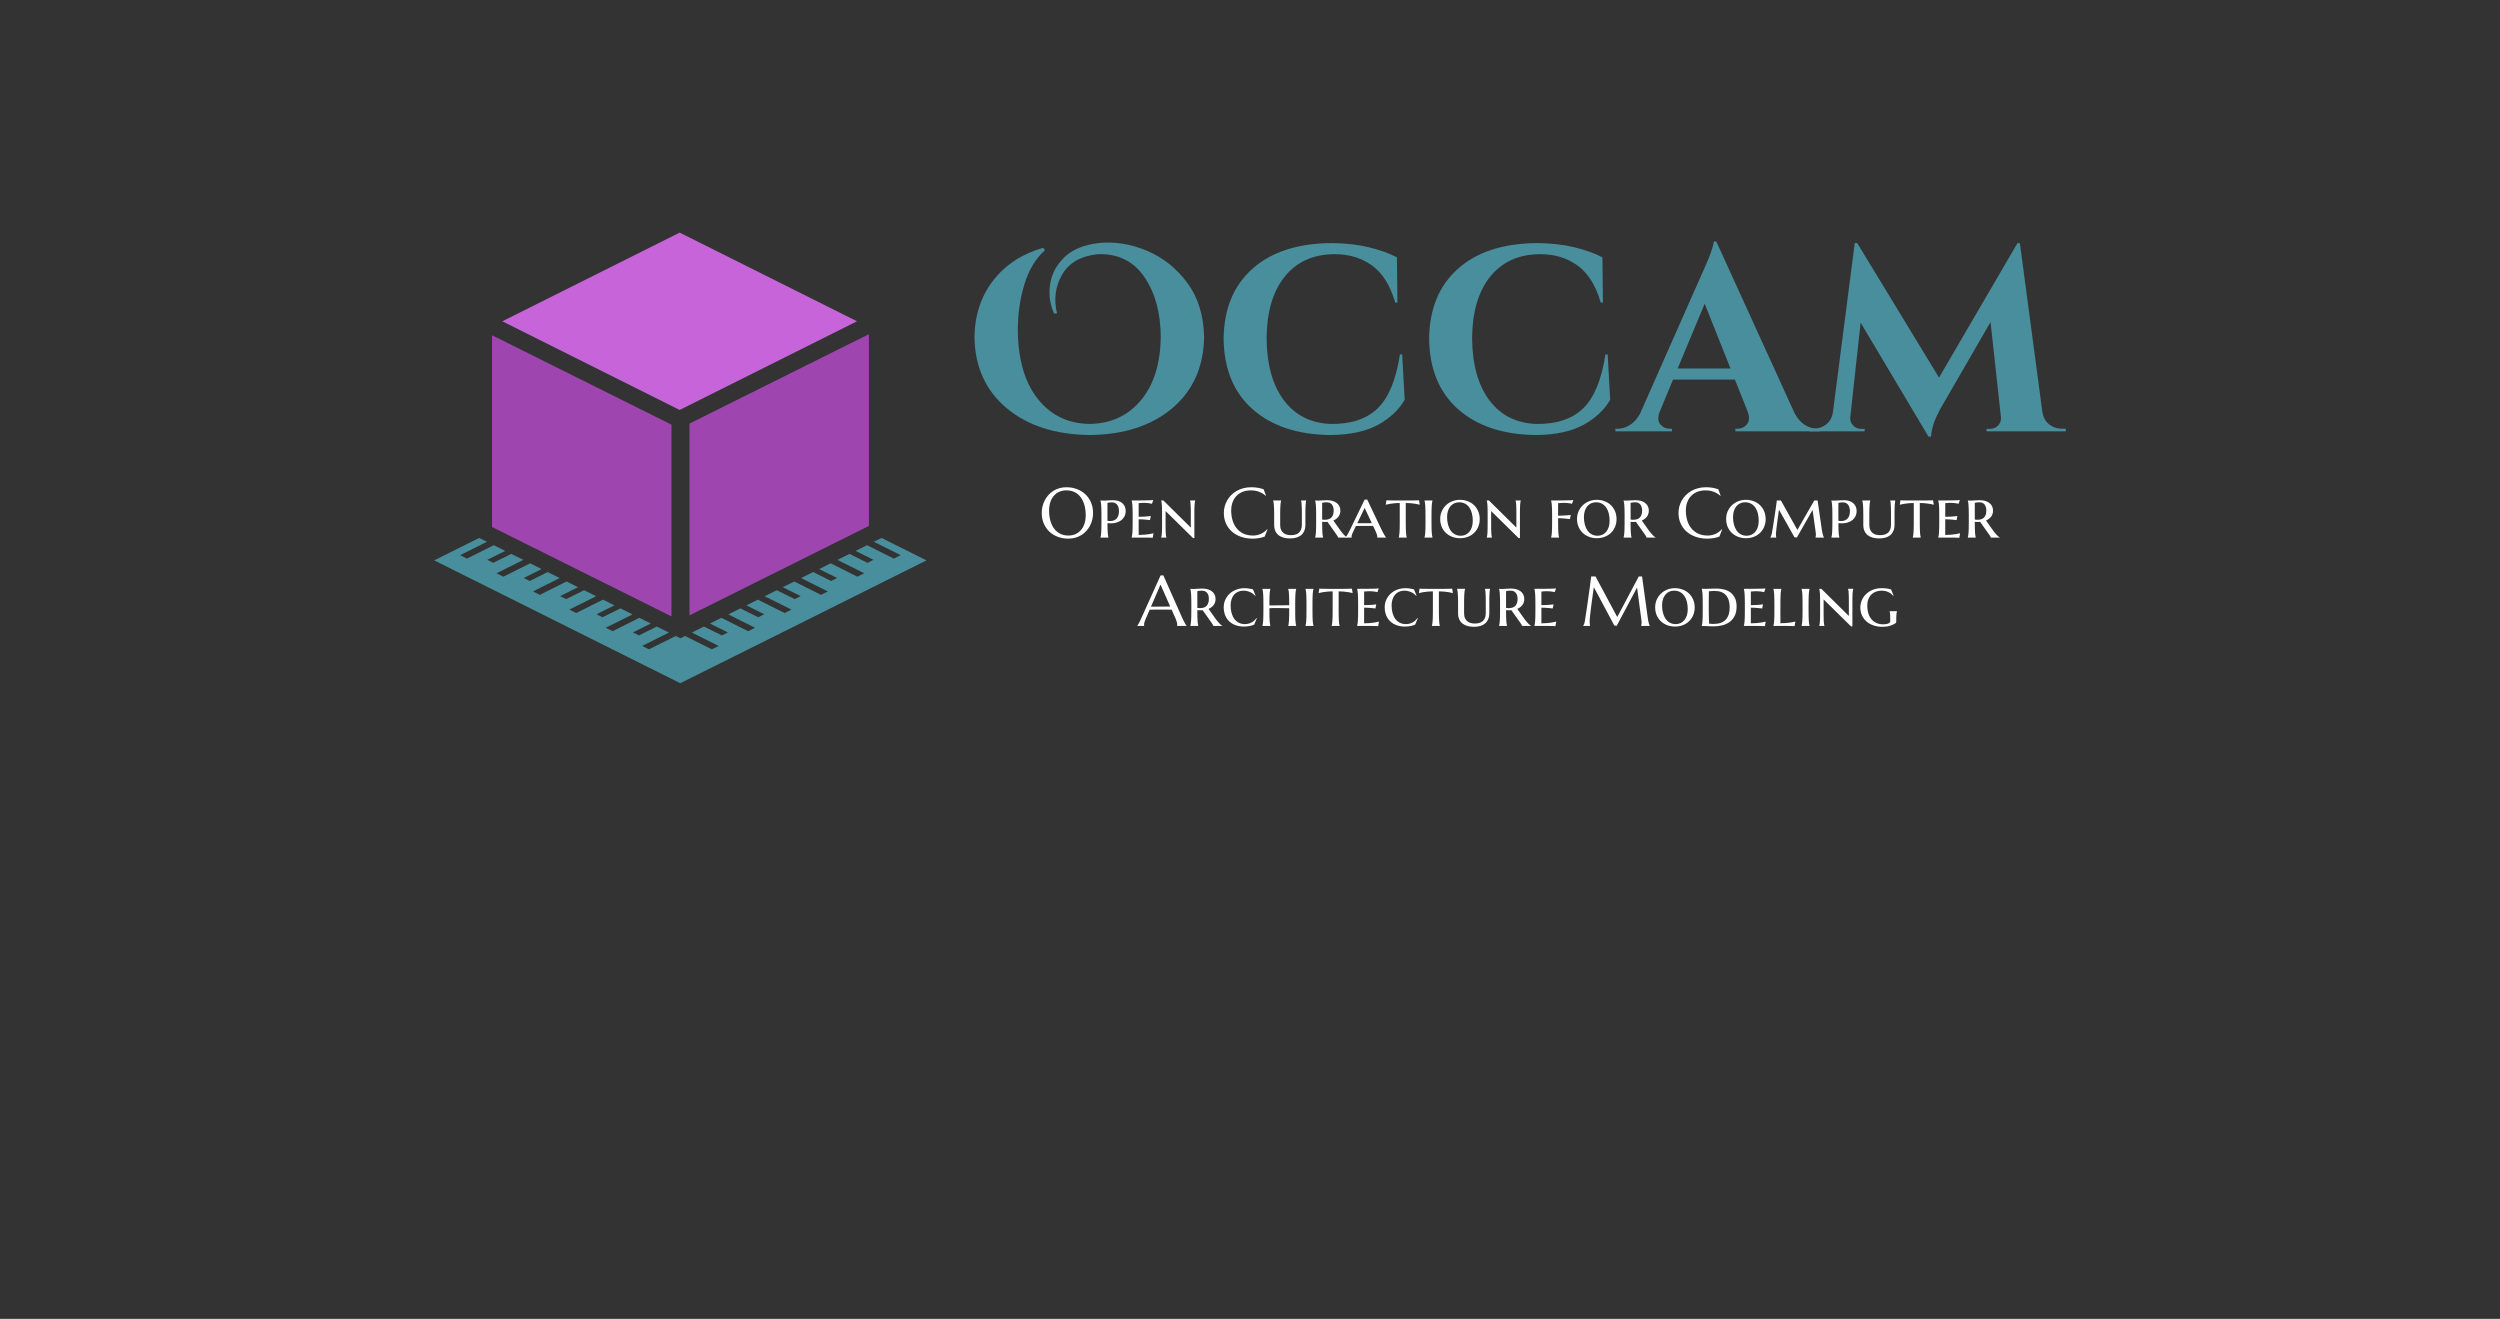 <?xml version="1.0" encoding="UTF-8" standalone="no"?>
<!-- Created with Inkscape (http://www.inkscape.org/) -->

<svg
   xmlns:dc="http://purl.org/dc/elements/1.1/"
   xmlns:cc="http://creativecommons.org/ns#"
   xmlns:rdf="http://www.w3.org/1999/02/22-rdf-syntax-ns#"
   xmlns:svg="http://www.w3.org/2000/svg"
   xmlns="http://www.w3.org/2000/svg"
   xmlns:sodipodi="http://sodipodi.sourceforge.net/DTD/sodipodi-0.dtd"
   xmlns:inkscape="http://www.inkscape.org/namespaces/inkscape"
   width="1439.458"
   height="759.38"
   id="svg2985"
   version="1.1"
   inkscape:version="0.48.4 r9939"
   sodipodi:docname="logo_large.svg"
   inkscape:export-filename="C:\Users\wilkie\occam\logo_large_dark.png"
   inkscape:export-xdpi="59.73"
   inkscape:export-ydpi="59.73">
  <rect width="100%" height="100%" fill="#333333" stroke="none"/>
  <defs
     id="defs2987" />
  <sodipodi:namedview
     id="base"
     pagecolor="#103942"
     bordercolor="#666666"
     borderopacity="1.0"
     inkscape:pageopacity="1"
     inkscape:pageshadow="2"
     inkscape:zoom="0.70710678"
     inkscape:cx="639.53503"
     inkscape:cy="228.03778"
     inkscape:current-layer="layer1"
     inkscape:document-units="px"
     showgrid="false"
     inkscape:window-width="1920"
     inkscape:window-height="1058"
     inkscape:window-x="-8"
     inkscape:window-y="-8"
     inkscape:window-maximized="1"
     fit-margin-top="250"
     fit-margin-left="250"
     fit-margin-right="250"
     fit-margin-bottom="250" />
  <g
     id="layer1"
     inkscape:label="Layer 1"
     inkscape:groupmode="layer"
     transform="translate(221.157,-4.285)">
    <g
       style="font-size:151.835px;font-style:normal;font-weight:normal;line-height:125%;letter-spacing:0px;word-spacing:0px;fill:#488e9c;fill-opacity:1;stroke:none;font-family:Cinzel Decorative Bold;-inkscape-font-specification:Cinzel Decorative Bold"
       id="text2993"
       inkscape:export-filename="C:\Users\wilkie\occam\logo_large.png"
       inkscape:export-xdpi="62.269939"
       inkscape:export-ydpi="62.269939"
       transform="translate(0,-116)">
      <path
         d="m 387.454,300.709 c -1.959,-8.096 -0.964,-15.554 2.985,-22.374 3.949,-6.82 10.842,-10.72 20.68,-11.699 11.533,-0.347 20.41,4.035 26.631,13.145 6.22,9.11 9.366,20.605 9.436,34.487 -0.196,15.406 -3.999,27.562 -11.41,36.468 -7.412,8.906 -17.258,13.451 -29.54,13.636 -12.413,-0.16 -22.36,-4.96 -29.84,-14.402 -7.48,-9.441 -11.318,-22.564 -11.514,-39.369 -0.019,-9.359 1.243,-18.217 3.787,-26.576 2.544,-8.358 6.484,-14.901 11.821,-19.628 l -0.911,-1.459 c -12.163,3.452 -21.777,9.723 -28.841,18.813 -7.064,9.091 -10.671,20.05 -10.822,32.878 0.328,17.057 6.514,30.619 18.556,40.686 12.042,10.066 27.972,15.218 47.789,15.454 19.77,-0.222 35.616,-5.364 47.538,-15.426 11.922,-10.062 18.039,-23.715 18.353,-40.957 -0.245,-12.461 -3.477,-22.883 -9.695,-31.266 -6.219,-8.383 -13.957,-14.53 -23.213,-18.442 -9.257,-3.912 -18.564,-5.393 -27.922,-4.442 -8.637,1.057 -15.223,3.818 -19.759,8.283 -4.535,4.465 -7.234,9.639 -8.095,15.521 -0.861,5.883 -0.099,11.479 2.286,16.788 z"
         id="path4742"
         inkscape:connector-curvature="0" />
      <path
         d="m 584.911,324.333 c -2.272,14.729 -6.599,25.133 -12.98,31.212 -6.381,6.079 -15.366,9.026 -26.955,8.84 -11.427,-0.443 -20.394,-4.99 -26.9,-13.639 -6.507,-8.649 -9.821,-20.559 -9.943,-35.728 0.111,-15.067 3.567,-26.859 10.368,-35.377 6.801,-8.518 16.278,-12.853 28.432,-13.004 8.428,-0.079 15.701,2.078 21.819,6.471 6.118,4.394 10.6,11.532 13.448,21.416 l 1.263,0 -0.298,-26.053 c -4.329,-2.297 -9.676,-4.226 -16.042,-5.787 -6.366,-1.561 -13.603,-2.374 -21.713,-2.437 -19.457,0.174 -34.616,5.115 -45.477,14.822 -10.861,9.708 -16.379,23.139 -16.553,40.293 0.236,17.464 5.842,31.015 16.818,40.651 10.975,9.636 25.902,14.559 44.781,14.768 11.384,-0.144 20.511,-2.124 27.381,-5.941 6.87,-3.817 11.966,-8.606 15.287,-14.367 l -1.468,-26.135 z"
         id="path4744"
         inkscape:connector-curvature="0" />
      <path
         d="m 703.235,324.333 c -2.272,14.729 -6.599,25.133 -12.98,31.212 -6.381,6.079 -15.366,9.026 -26.955,8.84 -11.427,-0.443 -20.394,-4.99 -26.9,-13.639 -6.507,-8.649 -9.821,-20.559 -9.943,-35.728 0.111,-15.067 3.567,-26.859 10.368,-35.377 6.801,-8.518 16.278,-12.853 28.432,-13.004 8.428,-0.079 15.701,2.078 21.819,6.471 6.118,4.394 10.6,11.532 13.448,21.416 l 1.263,0 -0.298,-26.053 c -4.329,-2.297 -9.676,-4.226 -16.042,-5.787 -6.366,-1.561 -13.603,-2.374 -21.713,-2.437 -19.457,0.174 -34.616,5.115 -45.477,14.822 -10.861,9.708 -16.379,23.139 -16.553,40.293 0.236,17.464 5.842,31.015 16.818,40.651 10.975,9.636 25.902,14.559 44.781,14.768 11.384,-0.144 20.511,-2.124 27.381,-5.941 6.87,-3.817 11.966,-8.606 15.287,-14.367 l -1.468,-26.135 z"
         id="path4746"
         inkscape:connector-curvature="0" />
      <path
         d="m 767.054,259.315 -1.368,0 c -0.405,2.618 -1.56,6.197 -3.466,10.737 -1.906,4.54 -3.24,7.592 -4.003,9.154 l -35.11,79.366 c -1.674,2.996 -3.666,5.175 -5.979,6.539 -2.312,1.364 -4.578,2.036 -6.796,2.015 l -1.367,0 0,1.518 32.556,0 0,-1.505 -1.335,0 c -2.113,-0.017 -3.883,-0.847 -5.309,-2.487 -1.426,-1.641 -1.593,-3.989 -0.499,-7.045 l 7.768,-18.762 35.629,0 7.475,18.762 c 1.014,3.056 0.816,5.403 -0.595,7.044 -1.411,1.64 -3.169,2.469 -5.273,2.487 l -1.335,0 0,1.505 48.375,0 0,-1.518 -1.269,0 c -2.292,0.021 -4.6,-0.669 -6.925,-2.073 -2.324,-1.403 -4.335,-3.647 -6.033,-6.732 z m -22.236,73.133 15.558,-37.283 14.852,37.283 z"
         id="path4748"
         inkscape:connector-curvature="0" />
      <path
         d="m 941.854,260.282 -1.388,0 -45.166,77.413 -47.111,-77.461 -1.409,0 -12.579,97.378 c -0.468,3.022 -1.736,5.358 -3.804,7.007 -2.068,1.649 -4.503,2.484 -7.304,2.505 l -2.405,0 0,1.518 31.777,0 0,-1.433 -2.366,0 c -1.7,-0.069 -3.14,-0.742 -4.32,-2.019 -1.18,-1.277 -1.713,-2.765 -1.598,-4.466 l 5.981,-54.639 39.07,65.593 1.432,0 c 0.334,-3.928 1.336,-7.647 3.006,-11.159 1.669,-3.512 2.619,-5.387 2.851,-5.625 l 28.44,-49.186 6.006,55.015 c 0.114,1.701 -0.42,3.189 -1.6,4.466 -1.18,1.277 -2.621,1.95 -4.32,2.019 l -2.366,0 0,1.433 45.62,0 0,-1.518 -2.417,0 c -2.776,-0.021 -5.178,-0.856 -7.207,-2.505 -2.029,-1.649 -3.315,-3.985 -3.858,-7.007 z"
         id="path4750"
         inkscape:connector-curvature="0" />
    </g>
    <g
       style="font-size:40.703px;font-style:normal;font-weight:normal;line-height:125%;letter-spacing:0px;word-spacing:0px;fill:#ffffff;fill-opacity:1;stroke:none;font-family:Marcellus SC;-inkscape-font-specification:Marcellus SC"
       id="text2992"
       inkscape:export-filename="C:\Users\wilkie\occam\logo_large.png"
       inkscape:export-xdpi="62.269939"
       inkscape:export-ydpi="62.269939"
       transform="translate(0,-116)">
      <path
         d="m 392.867,400.836 c 2.213,3e-5 4.256,0.361 6.131,1.083 1.875,0.722 3.495,1.736 4.859,3.041 1.365,1.305 2.431,2.872 3.2,4.7 0.768,1.828 1.153,3.849 1.153,6.062 -3e-5,1.259 -0.146,2.498 -0.437,3.717 -0.292,1.219 -0.719,2.372 -1.282,3.458 -0.563,1.086 -1.255,2.09 -2.077,3.011 -0.822,0.921 -1.759,1.716 -2.812,2.385 -1.053,0.669 -2.216,1.192 -3.488,1.57 -1.272,0.378 -2.643,0.566 -4.114,0.566 -2.213,0 -4.256,-0.354 -6.131,-1.063 -1.875,-0.709 -3.495,-1.713 -4.859,-3.011 -1.365,-1.298 -2.431,-2.859 -3.2,-4.68 -0.768,-1.822 -1.153,-3.846 -1.153,-6.072 0,-1.259 0.146,-2.498 0.437,-3.717 0.291,-1.219 0.719,-2.378 1.282,-3.478 0.563,-1.1 1.252,-2.11 2.067,-3.031 0.815,-0.921 1.749,-1.719 2.802,-2.395 1.053,-0.676 2.219,-1.202 3.498,-1.58 1.279,-0.378 2.653,-0.566 4.124,-0.566 z m 1.133,27.804 c 1.471,0 2.816,-0.265 4.035,-0.795 1.219,-0.53 2.269,-1.298 3.15,-2.305 0.881,-1.007 1.567,-2.236 2.057,-3.687 0.49,-1.451 0.735,-3.097 0.735,-4.939 -3e-5,-2.04 -0.235,-3.932 -0.706,-5.674 -0.47,-1.742 -1.169,-3.253 -2.097,-4.531 -0.927,-1.279 -2.084,-2.279 -3.468,-3.001 -1.385,-0.722 -2.998,-1.083 -4.839,-1.083 -1.471,3e-5 -2.816,0.262 -4.034,0.785 -1.219,0.523 -2.269,1.282 -3.15,2.276 -0.881,0.994 -1.567,2.213 -2.057,3.657 -0.49,1.444 -0.735,3.087 -0.735,4.929 -10e-6,2.027 0.232,3.919 0.696,5.674 0.464,1.756 1.159,3.276 2.087,4.561 0.927,1.285 2.087,2.295 3.478,3.031 1.391,0.735 3.008,1.103 4.849,1.103 z"
         style="text-align:center;text-anchor:middle;fill:#ffffff;fill-opacity:1"
         id="path4753"
         inkscape:connector-curvature="0" />
      <path
         d="m 416.498,420.134 c 0.265,0.04 0.527,0.076 0.785,0.109 0.258,0.033 0.513,0.05 0.765,0.05 0.755,10e-6 1.448,-0.116 2.077,-0.348 0.629,-0.232 1.166,-0.58 1.61,-1.043 0.444,-0.464 0.788,-1.053 1.033,-1.769 0.245,-0.715 0.368,-1.55 0.368,-2.504 -10e-6,-0.768 -0.086,-1.464 -0.258,-2.087 -0.172,-0.623 -0.427,-1.156 -0.765,-1.6 -0.338,-0.444 -0.759,-0.788 -1.262,-1.033 -0.503,-0.245 -1.086,-0.368 -1.749,-0.368 -0.424,2e-5 -0.798,0.017 -1.123,0.05 -0.325,0.033 -0.6,0.07 -0.825,0.109 -0.252,0.053 -0.47,0.106 -0.656,0.159 z m 0,1.371 c 0,1.192 0.013,2.239 0.04,3.14 0.026,0.901 0.063,1.679 0.109,2.335 0.046,0.656 0.103,1.209 0.169,1.66 0.066,0.45 0.146,0.815 0.238,1.093 l 0,0.08 -4.591,0 0,-0.08 c 0.093,-0.278 0.176,-0.636 0.248,-1.073 0.073,-0.437 0.132,-0.977 0.179,-1.62 0.046,-0.643 0.083,-1.408 0.109,-2.295 0.026,-0.888 0.04,-1.928 0.04,-3.12 l 0,-5.008 c -10e-6,-1.192 -0.013,-2.229 -0.04,-3.11 -0.026,-0.881 -0.063,-1.643 -0.109,-2.286 -0.046,-0.643 -0.106,-1.183 -0.179,-1.62 -0.073,-0.437 -0.156,-0.795 -0.248,-1.073 l 0,-0.08 c 0.291,0.013 0.583,0.026 0.874,0.04 0.252,0.013 0.52,0.023 0.805,0.03 0.285,0.007 0.553,0.01 0.805,0.01 0.424,3e-5 1.05,-0.04 1.878,-0.119 0.828,-0.08 1.805,-0.119 2.931,-0.119 1.033,2e-5 1.994,0.136 2.882,0.407 0.888,0.272 1.653,0.672 2.295,1.202 0.643,0.53 1.146,1.176 1.51,1.938 0.364,0.762 0.547,1.64 0.547,2.633 -1e-5,1.166 -0.225,2.196 -0.676,3.09 -0.451,0.894 -1.063,1.643 -1.838,2.246 -0.775,0.603 -1.686,1.057 -2.733,1.361 -1.047,0.305 -2.16,0.457 -3.339,0.457 -0.623,10e-6 -1.259,-0.04 -1.908,-0.119 z"
         style="text-align:center;text-anchor:middle;fill:#ffffff;fill-opacity:1"
         id="path4755"
         inkscape:connector-curvature="0" />
      <path
         d="m 430.43,408.448 c 1.298,2e-5 2.63,-0.003 3.995,-0.01 1.365,-0.007 2.63,-0.02 3.796,-0.04 1.166,-0.02 2.17,-0.043 3.011,-0.07 0.841,-0.026 1.395,-0.066 1.66,-0.119 l -0.775,2.146 c -0.358,-0.093 -0.762,-0.179 -1.212,-0.258 -0.398,-0.066 -0.878,-0.129 -1.441,-0.189 -0.563,-0.06 -1.216,-0.089 -1.958,-0.089 -0.265,2e-5 -0.57,0.01 -0.914,0.03 -0.344,0.02 -0.676,0.043 -0.994,0.07 -0.371,0.026 -0.749,0.053 -1.133,0.08 l 0,7.85 c 1.073,-0.013 2.04,-0.04 2.902,-0.08 0.861,-0.04 1.597,-0.093 2.206,-0.159 0.715,-0.053 1.345,-0.126 1.888,-0.219 l -0.477,2.365 c -0.729,-0.093 -1.464,-0.172 -2.206,-0.238 -0.636,-0.066 -1.338,-0.123 -2.107,-0.169 -0.768,-0.046 -1.504,-0.07 -2.206,-0.07 l 0,9.023 c 1.232,0 2.365,-0.05 3.399,-0.149 1.033,-0.099 1.934,-0.209 2.703,-0.328 0.901,-0.146 1.716,-0.311 2.445,-0.497 l -0.457,2.604 c -0.199,-0.013 -0.52,-0.03 -0.964,-0.05 -0.444,-0.02 -0.908,-0.033 -1.391,-0.04 -0.484,-0.007 -0.937,-0.013 -1.361,-0.02 -0.424,-0.007 -0.715,-0.01 -0.874,-0.01 l -7.532,0 0,-0.08 c 0.093,-0.278 0.176,-0.636 0.248,-1.073 0.073,-0.437 0.133,-0.977 0.179,-1.62 0.046,-0.643 0.083,-1.408 0.109,-2.295 0.026,-0.888 0.04,-1.928 0.04,-3.12 l 0,-5.008 c 0,-1.192 -0.013,-2.229 -0.04,-3.11 -0.026,-0.881 -0.063,-1.643 -0.109,-2.286 -0.046,-0.643 -0.106,-1.183 -0.179,-1.62 -0.073,-0.437 -0.156,-0.795 -0.248,-1.073 l 0,-0.08 z"
         style="text-align:center;text-anchor:middle;fill:#ffffff;fill-opacity:1"
         id="path4757"
         inkscape:connector-curvature="0" />
      <path
         d="m 466.541,430.091 -0.775,0 -15.8,-15.542 0,7.075 c -1e-5,1.192 0.007,2.233 0.02,3.12 0.013,0.888 0.036,1.653 0.07,2.295 0.033,0.643 0.08,1.183 0.139,1.62 0.06,0.437 0.136,0.795 0.229,1.073 l 0,0.08 -2.981,0 0,-0.08 c 0.093,-0.278 0.172,-0.636 0.238,-1.073 0.066,-0.437 0.119,-0.977 0.159,-1.62 0.04,-0.643 0.066,-1.408 0.08,-2.295 0.013,-0.888 0.02,-1.928 0.02,-3.12 l 0,-5.008 c -10e-6,-1.192 -0.007,-2.229 -0.02,-3.11 -0.013,-0.881 -0.04,-1.643 -0.08,-2.286 -0.04,-0.643 -0.093,-1.183 -0.159,-1.62 -0.066,-0.437 -0.146,-0.795 -0.238,-1.073 l 0,-0.08 1.232,0 15.82,15.621 0,-7.453 c -2e-5,-1.192 -0.007,-2.229 -0.02,-3.11 -0.013,-0.881 -0.036,-1.643 -0.07,-2.286 -0.033,-0.643 -0.076,-1.183 -0.129,-1.62 -0.053,-0.437 -0.126,-0.795 -0.219,-1.073 l 0,-0.08 2.961,0 0,0.08 c -0.093,0.278 -0.169,0.636 -0.229,1.073 -0.06,0.437 -0.109,0.977 -0.149,1.62 -0.04,0.643 -0.066,1.404 -0.08,2.286 -0.013,0.881 -0.02,1.918 -0.02,3.11 z"
         style="text-align:center;text-anchor:middle;fill:#ffffff;fill-opacity:1"
         id="path4759"
         inkscape:connector-curvature="0" />
      <path
         d="m 507.781,405.686 -0.179,0.08 c -1.033,-0.954 -2.276,-1.716 -3.726,-2.286 -1.451,-0.57 -3.044,-0.855 -4.78,-0.855 -1.669,3e-5 -3.2,0.262 -4.591,0.785 -1.391,0.523 -2.587,1.282 -3.587,2.276 -1,0.994 -1.779,2.213 -2.335,3.657 -0.556,1.444 -0.835,3.087 -0.835,4.929 0,2.027 0.265,3.919 0.795,5.674 0.53,1.756 1.318,3.276 2.365,4.561 1.047,1.285 2.355,2.295 3.925,3.031 1.57,0.735 3.402,1.103 5.495,1.103 0.755,0 1.51,-0.08 2.266,-0.238 0.755,-0.159 1.481,-0.394 2.176,-0.706 0.696,-0.311 1.351,-0.689 1.968,-1.133 0.616,-0.444 1.176,-0.951 1.679,-1.52 l 0.219,0.139 -1.59,4.054 c -0.994,0.384 -2.09,0.679 -3.289,0.884 -1.199,0.205 -2.408,0.308 -3.627,0.308 -2.451,0 -4.694,-0.354 -6.727,-1.063 -2.034,-0.709 -3.783,-1.713 -5.247,-3.011 -1.464,-1.298 -2.604,-2.859 -3.418,-4.68 -0.815,-1.822 -1.222,-3.846 -1.222,-6.072 0,-1.259 0.162,-2.498 0.487,-3.717 0.325,-1.219 0.798,-2.378 1.421,-3.478 0.623,-1.1 1.391,-2.11 2.305,-3.031 0.914,-0.921 1.958,-1.719 3.13,-2.395 1.173,-0.676 2.464,-1.202 3.876,-1.58 1.411,-0.378 2.938,-0.566 4.581,-0.566 2.557,3e-5 4.929,0.391 7.115,1.173 z"
         style="text-align:center;text-anchor:middle;fill:#ffffff;fill-opacity:1"
         id="path4761"
         inkscape:connector-curvature="0" />
      <path
         d="m 528.43,416.537 c -2e-5,-1.179 -0.007,-2.206 -0.02,-3.081 -0.013,-0.874 -0.04,-1.63 -0.08,-2.266 -0.04,-0.636 -0.086,-1.169 -0.139,-1.6 -0.053,-0.431 -0.119,-0.785 -0.199,-1.063 l 0,-0.08 2.922,0 0,0.08 c -0.08,0.278 -0.146,0.636 -0.199,1.073 -0.053,0.437 -0.099,0.977 -0.139,1.62 -0.04,0.643 -0.066,1.404 -0.08,2.286 -0.013,0.881 -0.02,1.918 -0.02,3.11 l 0,5.704 c -2e-5,1.431 -0.222,2.65 -0.666,3.657 -0.444,1.007 -1.057,1.832 -1.838,2.474 -0.782,0.643 -1.713,1.113 -2.792,1.411 -1.08,0.298 -2.262,0.447 -3.548,0.447 -1.298,0 -2.504,-0.142 -3.617,-0.427 -1.113,-0.285 -2.077,-0.739 -2.892,-1.361 -0.815,-0.623 -1.457,-1.431 -1.928,-2.425 -0.47,-0.994 -0.706,-2.199 -0.706,-3.617 l 0,-5.863 c 0,-1.192 -0.013,-2.229 -0.04,-3.11 -0.026,-0.881 -0.066,-1.643 -0.119,-2.286 -0.053,-0.643 -0.113,-1.183 -0.179,-1.62 -0.066,-0.437 -0.146,-0.795 -0.238,-1.073 l 0,-0.08 4.591,0 0,0.08 c -0.093,0.278 -0.172,0.633 -0.238,1.063 -0.066,0.431 -0.123,0.964 -0.169,1.6 -0.046,0.636 -0.083,1.391 -0.109,2.266 -0.026,0.874 -0.04,1.901 -0.04,3.081 l 0,5.942 c -1e-5,1.179 0.179,2.15 0.537,2.912 0.358,0.762 0.828,1.368 1.411,1.819 0.583,0.45 1.245,0.765 1.987,0.944 0.742,0.179 1.504,0.268 2.286,0.268 0.795,1e-5 1.567,-0.089 2.315,-0.268 0.749,-0.179 1.418,-0.494 2.007,-0.944 0.59,-0.45 1.06,-1.057 1.411,-1.819 0.351,-0.762 0.527,-1.732 0.527,-2.912 z"
         style="text-align:center;text-anchor:middle;fill:#ffffff;fill-opacity:1"
         id="path4763"
         inkscape:connector-curvature="0" />
      <path
         d="m 540.116,419.439 c 0.265,0.04 0.533,0.07 0.805,0.089 0.272,0.02 0.533,0.03 0.785,0.03 1.656,10e-6 2.912,-0.444 3.766,-1.332 0.855,-0.888 1.282,-2.219 1.282,-3.995 -10e-6,-1.457 -0.341,-2.61 -1.024,-3.458 -0.682,-0.848 -1.686,-1.272 -3.011,-1.272 -0.424,2e-5 -0.798,0.017 -1.123,0.05 -0.325,0.033 -0.6,0.07 -0.825,0.109 -0.252,0.053 -0.47,0.106 -0.656,0.159 z m 3.041,1.292 c -0.265,0.04 -0.527,0.063 -0.785,0.07 -0.258,0.007 -0.52,0.01 -0.785,0.01 -0.212,10e-6 -0.444,-0.007 -0.696,-0.02 -0.252,-0.013 -0.51,-0.033 -0.775,-0.06 l 0,0.974 c -10e-6,1.179 0.013,2.209 0.04,3.09 0.026,0.881 0.063,1.64 0.109,2.276 0.046,0.636 0.103,1.169 0.169,1.6 0.066,0.431 0.146,0.785 0.238,1.063 l 0,0.08 -4.591,0 0,-0.08 c 0.093,-0.278 0.176,-0.636 0.248,-1.073 0.073,-0.437 0.132,-0.977 0.179,-1.62 0.046,-0.643 0.083,-1.408 0.109,-2.295 0.026,-0.888 0.04,-1.928 0.04,-3.12 l 0,-5.008 c 0,-1.192 -0.013,-2.229 -0.04,-3.11 -0.026,-0.881 -0.063,-1.643 -0.109,-2.286 -0.046,-0.643 -0.106,-1.183 -0.179,-1.62 -0.073,-0.437 -0.156,-0.795 -0.248,-1.073 l 0,-0.08 c 0.212,0.013 0.437,0.026 0.676,0.04 0.199,0.013 0.421,0.023 0.666,0.03 0.245,0.007 0.494,0.01 0.745,0.01 0.424,3e-5 1.053,-0.04 1.888,-0.119 0.835,-0.08 1.815,-0.119 2.941,-0.119 1.139,2e-5 2.176,0.139 3.11,0.417 0.934,0.278 1.736,0.676 2.405,1.192 0.669,0.517 1.186,1.146 1.55,1.888 0.364,0.742 0.547,1.57 0.547,2.484 -2e-5,0.715 -0.099,1.368 -0.298,1.958 -0.199,0.59 -0.477,1.12 -0.835,1.59 -0.358,0.47 -0.782,0.884 -1.272,1.242 -0.49,0.358 -1.033,0.669 -1.63,0.934 l 4.154,5.863 c 0.358,0.477 0.719,0.934 1.083,1.371 0.364,0.437 0.712,0.828 1.043,1.173 0.331,0.344 0.643,0.633 0.934,0.865 0.291,0.232 0.537,0.388 0.735,0.467 l 0,0.08 -5.207,0 c -10e-6,-0.119 -0.083,-0.328 -0.248,-0.626 -0.166,-0.298 -0.358,-0.609 -0.576,-0.934 -0.219,-0.325 -0.437,-0.639 -0.656,-0.944 -0.219,-0.305 -0.381,-0.53 -0.487,-0.676 z"
         style="text-align:center;text-anchor:middle;fill:#ffffff;fill-opacity:1"
         id="path4765"
         inkscape:connector-curvature="0" />
      <path
         d="m 569.411,423.095 c -0.358,0 -0.805,0 -1.342,0 -0.537,0 -1.123,0 -1.759,0 -0.636,0 -1.292,0 -1.968,0 -0.676,0 -1.318,0.003 -1.928,0.01 -0.609,0.007 -1.166,0.013 -1.669,0.02 -0.503,0.007 -0.894,0.01 -1.173,0.01 l -0.735,1.55 c -0.318,0.636 -0.59,1.189 -0.815,1.659 -0.225,0.47 -0.411,0.884 -0.556,1.242 -0.146,0.358 -0.252,0.666 -0.318,0.924 -0.066,0.258 -0.099,0.5 -0.099,0.725 0,0.146 0.007,0.255 0.02,0.328 0.013,0.073 0.033,0.129 0.06,0.169 l 0,0.08 -3.498,0 0,-0.08 c 0.093,-0.093 0.238,-0.295 0.437,-0.606 0.199,-0.311 0.427,-0.692 0.686,-1.143 0.258,-0.45 0.537,-0.961 0.835,-1.53 0.298,-0.57 0.593,-1.159 0.884,-1.769 l 8.109,-16.734 1.491,0 7.95,16.734 c 0.305,0.636 0.613,1.245 0.924,1.828 0.311,0.583 0.6,1.103 0.865,1.56 0.265,0.457 0.497,0.835 0.696,1.133 0.199,0.298 0.331,0.474 0.397,0.527 l 0,0.08 -5.088,0 c 0.026,-0.106 0.04,-0.202 0.04,-0.288 -10e-6,-0.086 -10e-6,-0.182 0,-0.288 -10e-6,-0.291 -0.063,-0.643 -0.189,-1.053 -0.126,-0.411 -0.278,-0.831 -0.457,-1.262 -0.179,-0.431 -0.364,-0.845 -0.556,-1.242 -0.192,-0.397 -0.348,-0.729 -0.467,-0.994 z m -9.063,-1.55 1.212,0 c 0.556,10e-6 1.149,-0.003 1.779,-0.01 0.629,-0.007 1.262,-0.01 1.898,-0.01 0.636,1e-5 1.252,-0.003 1.848,-0.01 0.596,-0.007 1.133,-0.01 1.61,-0.01 l -4.114,-8.784 z"
         style="text-align:center;text-anchor:middle;fill:#ffffff;fill-opacity:1"
         id="path4767"
         inkscape:connector-curvature="0" />
      <path
         d="m 584.794,409.919 c -1.206,2e-5 -2.302,0.053 -3.289,0.159 -0.987,0.106 -1.838,0.219 -2.554,0.338 -0.821,0.146 -1.563,0.305 -2.226,0.477 l 0.397,-2.564 c 0.199,0.026 0.523,0.046 0.974,0.06 0.45,0.013 0.924,0.023 1.421,0.03 0.497,0.007 0.967,0.013 1.411,0.02 0.444,0.007 0.752,0.01 0.924,0.01 l 9.401,0 c 0.159,2e-5 0.454,-0.003 0.884,-0.01 0.431,-0.007 0.891,-0.013 1.381,-0.02 0.49,-0.007 0.961,-0.017 1.411,-0.03 0.45,-0.013 0.775,-0.033 0.974,-0.06 l 0.397,2.564 c -0.636,-0.172 -1.365,-0.331 -2.186,-0.477 -0.702,-0.119 -1.547,-0.232 -2.534,-0.338 -0.987,-0.106 -2.097,-0.159 -3.329,-0.159 l 0,11.706 c -10e-6,1.192 0.013,2.233 0.04,3.12 0.026,0.888 0.063,1.653 0.109,2.295 0.046,0.643 0.103,1.183 0.169,1.62 0.066,0.437 0.146,0.795 0.238,1.073 l 0,0.08 -4.591,0 0,-0.08 c 0.093,-0.278 0.172,-0.636 0.238,-1.073 0.066,-0.437 0.126,-0.977 0.179,-1.62 0.053,-0.643 0.093,-1.408 0.119,-2.295 0.026,-0.888 0.04,-1.928 0.04,-3.12 z"
         style="text-align:center;text-anchor:middle;fill:#ffffff;fill-opacity:1"
         id="path4769"
         inkscape:connector-curvature="0" />
      <path
         d="m 599.62,416.616 c 0,-1.192 -0.013,-2.229 -0.04,-3.11 -0.026,-0.881 -0.063,-1.643 -0.109,-2.286 -0.046,-0.643 -0.106,-1.183 -0.179,-1.62 -0.073,-0.437 -0.156,-0.795 -0.248,-1.073 l 0,-0.08 4.611,0 0,0.08 c -0.093,0.278 -0.176,0.636 -0.248,1.073 -0.073,0.437 -0.133,0.977 -0.179,1.62 -0.046,0.643 -0.083,1.404 -0.109,2.286 -0.026,0.881 -0.04,1.918 -0.04,3.11 l 0,5.008 c -1e-5,1.192 0.013,2.233 0.04,3.12 0.026,0.888 0.063,1.653 0.109,2.295 0.046,0.643 0.106,1.183 0.179,1.62 0.073,0.437 0.156,0.795 0.248,1.073 l 0,0.08 -4.611,0 0,-0.08 c 0.093,-0.278 0.176,-0.636 0.248,-1.073 0.073,-0.437 0.133,-0.977 0.179,-1.62 0.046,-0.643 0.083,-1.408 0.109,-2.295 0.026,-0.888 0.04,-1.928 0.04,-3.12 z"
         style="text-align:center;text-anchor:middle;fill:#ffffff;fill-opacity:1"
         id="path4771"
         inkscape:connector-curvature="0" />
      <path
         d="m 608.086,419.061 c 0,-1.563 0.295,-3.014 0.884,-4.352 0.59,-1.338 1.395,-2.501 2.415,-3.488 1.02,-0.987 2.226,-1.759 3.617,-2.315 1.391,-0.556 2.882,-0.835 4.472,-0.835 1.563,3e-5 3.037,0.262 4.422,0.785 1.385,0.523 2.59,1.269 3.617,2.236 1.027,0.967 1.838,2.14 2.435,3.518 0.596,1.378 0.894,2.922 0.894,4.631 -3e-5,1.418 -0.252,2.786 -0.755,4.104 -0.503,1.318 -1.239,2.484 -2.206,3.498 -0.967,1.014 -2.16,1.822 -3.577,2.425 -1.418,0.603 -3.041,0.904 -4.869,0.904 -1.55,0 -3.014,-0.258 -4.392,-0.775 -1.378,-0.517 -2.584,-1.255 -3.617,-2.216 -1.033,-0.961 -1.848,-2.127 -2.445,-3.498 -0.596,-1.371 -0.894,-2.912 -0.894,-4.621 z m 11.845,9.699 c 1.007,0 1.934,-0.199 2.782,-0.596 0.848,-0.397 1.58,-0.967 2.196,-1.709 0.616,-0.742 1.093,-1.646 1.431,-2.713 0.338,-1.067 0.507,-2.269 0.507,-3.607 -2e-5,-1.524 -0.162,-2.935 -0.487,-4.233 -0.325,-1.298 -0.815,-2.421 -1.471,-3.369 -0.656,-0.947 -1.474,-1.689 -2.454,-2.226 -0.98,-0.537 -2.127,-0.805 -3.438,-0.805 -1.007,2e-5 -1.934,0.192 -2.782,0.576 -0.848,0.384 -1.58,0.941 -2.196,1.669 -0.616,0.729 -1.096,1.623 -1.441,2.683 -0.344,1.06 -0.517,2.266 -0.517,3.617 0,1.51 0.169,2.918 0.507,4.223 0.338,1.305 0.835,2.438 1.491,3.399 0.656,0.961 1.474,1.716 2.454,2.266 0.98,0.55 2.12,0.825 3.418,0.825 z"
         style="text-align:center;text-anchor:middle;fill:#ffffff;fill-opacity:1"
         id="path4773"
         inkscape:connector-curvature="0" />
      <path
         d="m 653.996,430.091 -0.775,0 -15.8,-15.542 0,7.075 c 0,1.192 0.007,2.233 0.02,3.12 0.013,0.888 0.036,1.653 0.07,2.295 0.033,0.643 0.08,1.183 0.139,1.62 0.06,0.437 0.136,0.795 0.229,1.073 l 0,0.08 -2.981,0 0,-0.08 c 0.093,-0.278 0.172,-0.636 0.238,-1.073 0.066,-0.437 0.119,-0.977 0.159,-1.62 0.04,-0.643 0.066,-1.408 0.08,-2.295 0.013,-0.888 0.02,-1.928 0.02,-3.12 l 0,-5.008 c -1e-5,-1.192 -0.007,-2.229 -0.02,-3.11 -0.013,-0.881 -0.04,-1.643 -0.08,-2.286 -0.04,-0.643 -0.093,-1.183 -0.159,-1.62 -0.066,-0.437 -0.146,-0.795 -0.238,-1.073 l 0,-0.08 1.232,0 15.82,15.621 0,-7.453 c -2e-5,-1.192 -0.007,-2.229 -0.02,-3.11 -0.013,-0.881 -0.036,-1.643 -0.07,-2.286 -0.033,-0.643 -0.076,-1.183 -0.129,-1.62 -0.053,-0.437 -0.126,-0.795 -0.219,-1.073 l 0,-0.08 2.961,0 0,0.08 c -0.093,0.278 -0.169,0.636 -0.229,1.073 -0.06,0.437 -0.109,0.977 -0.149,1.62 -0.04,0.643 -0.066,1.404 -0.08,2.286 -0.013,0.881 -0.02,1.918 -0.02,3.11 z"
         style="text-align:center;text-anchor:middle;fill:#ffffff;fill-opacity:1"
         id="path4775"
         inkscape:connector-curvature="0" />
      <path
         d="m 675.977,421.625 c -1e-5,1.192 0.013,2.233 0.04,3.12 0.026,0.888 0.063,1.653 0.109,2.295 0.046,0.643 0.103,1.183 0.169,1.62 0.066,0.437 0.146,0.795 0.238,1.073 l 0,0.08 -4.591,0 0,-0.08 c 0.093,-0.278 0.176,-0.636 0.248,-1.073 0.073,-0.437 0.132,-0.977 0.179,-1.62 0.046,-0.643 0.083,-1.408 0.109,-2.295 0.026,-0.888 0.04,-1.928 0.04,-3.12 l 0,-5.008 c 0,-1.192 -0.013,-2.229 -0.04,-3.11 -0.026,-0.881 -0.063,-1.643 -0.109,-2.286 -0.046,-0.643 -0.106,-1.183 -0.179,-1.62 -0.073,-0.437 -0.156,-0.795 -0.248,-1.073 l 0,-0.08 c 0.861,2e-5 1.752,2e-5 2.673,0 0.921,2e-5 1.828,-0.003 2.723,-0.01 0.894,-0.007 1.749,-0.017 2.564,-0.03 0.815,-0.013 1.55,-0.03 2.206,-0.05 0.656,-0.02 1.216,-0.04 1.679,-0.06 0.464,-0.02 0.788,-0.05 0.974,-0.089 l -0.815,2.146 c -0.345,-0.093 -0.742,-0.179 -1.192,-0.258 -0.384,-0.066 -0.865,-0.129 -1.441,-0.189 -0.576,-0.06 -1.229,-0.089 -1.958,-0.089 -0.265,2e-5 -0.586,0.01 -0.964,0.03 -0.378,0.02 -0.745,0.043 -1.103,0.07 -0.424,0.026 -0.861,0.053 -1.312,0.08 l 0,7.234 c 1.073,-0.013 2.054,-0.043 2.941,-0.089 0.888,-0.046 1.656,-0.096 2.305,-0.149 0.755,-0.053 1.431,-0.119 2.027,-0.199 l -0.437,2.385 c -0.782,-0.093 -1.57,-0.179 -2.365,-0.258 -0.676,-0.066 -1.414,-0.126 -2.216,-0.179 -0.802,-0.053 -1.554,-0.08 -2.256,-0.08 z"
         style="text-align:center;text-anchor:middle;fill:#ffffff;fill-opacity:1"
         id="path4777"
         inkscape:connector-curvature="0" />
      <path
         d="m 686.868,419.061 c 0,-1.563 0.295,-3.014 0.884,-4.352 0.59,-1.338 1.395,-2.501 2.415,-3.488 1.02,-0.987 2.226,-1.759 3.617,-2.315 1.391,-0.556 2.882,-0.835 4.472,-0.835 1.563,3e-5 3.037,0.262 4.422,0.785 1.385,0.523 2.59,1.269 3.617,2.236 1.027,0.967 1.838,2.14 2.435,3.518 0.596,1.378 0.894,2.922 0.894,4.631 -3e-5,1.418 -0.252,2.786 -0.755,4.104 -0.504,1.318 -1.239,2.484 -2.206,3.498 -0.967,1.014 -2.16,1.822 -3.577,2.425 -1.418,0.603 -3.041,0.904 -4.869,0.904 -1.55,0 -3.014,-0.258 -4.392,-0.775 -1.378,-0.517 -2.584,-1.255 -3.617,-2.216 -1.033,-0.961 -1.848,-2.127 -2.445,-3.498 -0.596,-1.371 -0.894,-2.912 -0.894,-4.621 z m 11.845,9.699 c 1.007,0 1.934,-0.199 2.782,-0.596 0.848,-0.397 1.58,-0.967 2.196,-1.709 0.616,-0.742 1.093,-1.646 1.431,-2.713 0.338,-1.067 0.507,-2.269 0.507,-3.607 -2e-5,-1.524 -0.162,-2.935 -0.487,-4.233 -0.325,-1.298 -0.815,-2.421 -1.471,-3.369 -0.656,-0.947 -1.474,-1.689 -2.454,-2.226 -0.98,-0.537 -2.127,-0.805 -3.438,-0.805 -1.007,2e-5 -1.934,0.192 -2.782,0.576 -0.848,0.384 -1.58,0.941 -2.196,1.669 -0.616,0.729 -1.096,1.623 -1.441,2.683 -0.344,1.06 -0.517,2.266 -0.517,3.617 -10e-6,1.51 0.169,2.918 0.507,4.223 0.338,1.305 0.835,2.438 1.491,3.399 0.656,0.961 1.474,1.716 2.454,2.266 0.98,0.55 2.12,0.825 3.418,0.825 z"
         style="text-align:center;text-anchor:middle;fill:#ffffff;fill-opacity:1"
         id="path4779"
         inkscape:connector-curvature="0" />
      <path
         d="m 717.713,419.439 c 0.265,0.04 0.533,0.07 0.805,0.089 0.272,0.02 0.533,0.03 0.785,0.03 1.656,10e-6 2.912,-0.444 3.766,-1.332 0.855,-0.888 1.282,-2.219 1.282,-3.995 -10e-6,-1.457 -0.341,-2.61 -1.024,-3.458 -0.682,-0.848 -1.686,-1.272 -3.011,-1.272 -0.424,2e-5 -0.798,0.017 -1.123,0.05 -0.325,0.033 -0.6,0.07 -0.825,0.109 -0.252,0.053 -0.47,0.106 -0.656,0.159 z m 3.041,1.292 c -0.265,0.04 -0.527,0.063 -0.785,0.07 -0.258,0.007 -0.52,0.01 -0.785,0.01 -0.212,10e-6 -0.444,-0.007 -0.696,-0.02 -0.252,-0.013 -0.51,-0.033 -0.775,-0.06 l 0,0.974 c -10e-6,1.179 0.013,2.209 0.04,3.09 0.026,0.881 0.063,1.64 0.109,2.276 0.046,0.636 0.103,1.169 0.169,1.6 0.066,0.431 0.146,0.785 0.238,1.063 l 0,0.08 -4.591,0 0,-0.08 c 0.093,-0.278 0.176,-0.636 0.248,-1.073 0.073,-0.437 0.132,-0.977 0.179,-1.62 0.046,-0.643 0.083,-1.408 0.109,-2.295 0.026,-0.888 0.04,-1.928 0.04,-3.12 l 0,-5.008 c -10e-6,-1.192 -0.013,-2.229 -0.04,-3.11 -0.026,-0.881 -0.063,-1.643 -0.109,-2.286 -0.046,-0.643 -0.106,-1.183 -0.179,-1.62 -0.073,-0.437 -0.156,-0.795 -0.248,-1.073 l 0,-0.08 c 0.212,0.013 0.437,0.026 0.676,0.04 0.199,0.013 0.421,0.023 0.666,0.03 0.245,0.007 0.494,0.01 0.745,0.01 0.424,3e-5 1.053,-0.04 1.888,-0.119 0.835,-0.08 1.815,-0.119 2.941,-0.119 1.139,2e-5 2.176,0.139 3.11,0.417 0.934,0.278 1.736,0.676 2.405,1.192 0.669,0.517 1.186,1.146 1.55,1.888 0.364,0.742 0.547,1.57 0.547,2.484 -10e-6,0.715 -0.099,1.368 -0.298,1.958 -0.199,0.59 -0.477,1.12 -0.835,1.59 -0.358,0.47 -0.782,0.884 -1.272,1.242 -0.49,0.358 -1.033,0.669 -1.63,0.934 l 4.154,5.863 c 0.358,0.477 0.719,0.934 1.083,1.371 0.364,0.437 0.712,0.828 1.043,1.173 0.331,0.344 0.643,0.633 0.934,0.865 0.291,0.232 0.537,0.388 0.735,0.467 l 0,0.08 -5.207,0 c -10e-6,-0.119 -0.083,-0.328 -0.248,-0.626 -0.166,-0.298 -0.358,-0.609 -0.576,-0.934 -0.219,-0.325 -0.437,-0.639 -0.656,-0.944 -0.219,-0.305 -0.381,-0.53 -0.487,-0.676 z"
         style="text-align:center;text-anchor:middle;fill:#ffffff;fill-opacity:1"
         id="path4781"
         inkscape:connector-curvature="0" />
      <path
         d="m 769.566,405.686 -0.179,0.08 c -1.033,-0.954 -2.276,-1.716 -3.726,-2.286 -1.451,-0.57 -3.044,-0.855 -4.78,-0.855 -1.669,3e-5 -3.2,0.262 -4.591,0.785 -1.391,0.523 -2.587,1.282 -3.587,2.276 -1,0.994 -1.779,2.213 -2.335,3.657 -0.556,1.444 -0.835,3.087 -0.835,4.929 -1e-5,2.027 0.265,3.919 0.795,5.674 0.53,1.756 1.318,3.276 2.365,4.561 1.047,1.285 2.355,2.295 3.925,3.031 1.57,0.735 3.402,1.103 5.495,1.103 0.755,0 1.51,-0.08 2.266,-0.238 0.755,-0.159 1.481,-0.394 2.176,-0.706 0.696,-0.311 1.351,-0.689 1.968,-1.133 0.616,-0.444 1.176,-0.951 1.679,-1.52 l 0.219,0.139 -1.59,4.054 c -0.994,0.384 -2.09,0.679 -3.289,0.884 -1.199,0.205 -2.408,0.308 -3.627,0.308 -2.451,0 -4.694,-0.354 -6.727,-1.063 -2.034,-0.709 -3.783,-1.713 -5.247,-3.011 -1.464,-1.298 -2.604,-2.859 -3.418,-4.68 -0.815,-1.822 -1.222,-3.846 -1.222,-6.072 0,-1.259 0.162,-2.498 0.487,-3.717 0.325,-1.219 0.798,-2.378 1.421,-3.478 0.623,-1.1 1.391,-2.11 2.305,-3.031 0.914,-0.921 1.958,-1.719 3.13,-2.395 1.173,-0.676 2.464,-1.202 3.876,-1.58 1.411,-0.378 2.938,-0.566 4.581,-0.566 2.557,3e-5 4.929,0.391 7.115,1.173 z"
         style="text-align:center;text-anchor:middle;fill:#ffffff;fill-opacity:1"
         id="path4783"
         inkscape:connector-curvature="0" />
      <path
         d="m 772.726,419.061 c 0,-1.563 0.295,-3.014 0.884,-4.352 0.59,-1.338 1.395,-2.501 2.415,-3.488 1.02,-0.987 2.226,-1.759 3.617,-2.315 1.391,-0.556 2.882,-0.835 4.472,-0.835 1.563,3e-5 3.037,0.262 4.422,0.785 1.385,0.523 2.59,1.269 3.617,2.236 1.027,0.967 1.838,2.14 2.435,3.518 0.596,1.378 0.894,2.922 0.894,4.631 -2e-5,1.418 -0.252,2.786 -0.755,4.104 -0.504,1.318 -1.239,2.484 -2.206,3.498 -0.967,1.014 -2.16,1.822 -3.577,2.425 -1.418,0.603 -3.041,0.904 -4.869,0.904 -1.55,0 -3.014,-0.258 -4.392,-0.775 -1.378,-0.517 -2.584,-1.255 -3.617,-2.216 -1.033,-0.961 -1.848,-2.127 -2.445,-3.498 -0.596,-1.371 -0.894,-2.912 -0.894,-4.621 z m 11.845,9.699 c 1.007,0 1.934,-0.199 2.782,-0.596 0.848,-0.397 1.58,-0.967 2.196,-1.709 0.616,-0.742 1.093,-1.646 1.431,-2.713 0.338,-1.067 0.507,-2.269 0.507,-3.607 -2e-5,-1.524 -0.162,-2.935 -0.487,-4.233 -0.325,-1.298 -0.815,-2.421 -1.471,-3.369 -0.656,-0.947 -1.474,-1.689 -2.454,-2.226 -0.98,-0.537 -2.127,-0.805 -3.438,-0.805 -1.007,2e-5 -1.934,0.192 -2.782,0.576 -0.848,0.384 -1.58,0.941 -2.196,1.669 -0.616,0.729 -1.096,1.623 -1.441,2.683 -0.344,1.06 -0.517,2.266 -0.517,3.617 -10e-6,1.51 0.169,2.918 0.507,4.223 0.338,1.305 0.835,2.438 1.491,3.399 0.656,0.961 1.474,1.716 2.454,2.266 0.98,0.55 2.12,0.825 3.418,0.825 z"
         style="text-align:center;text-anchor:middle;fill:#ffffff;fill-opacity:1"
         id="path4785"
         inkscape:connector-curvature="0" />
      <path
         d="m 798.145,429.734 c 0.172,-0.185 0.348,-0.523 0.527,-1.014 0.179,-0.49 0.321,-1.02 0.427,-1.59 0.159,-0.927 0.335,-1.984 0.527,-3.17 0.192,-1.186 0.384,-2.408 0.576,-3.667 0.192,-1.259 0.381,-2.514 0.566,-3.766 0.185,-1.252 0.358,-2.415 0.517,-3.488 0.159,-1.073 0.291,-2.014 0.397,-2.822 0.106,-0.808 0.179,-1.398 0.219,-1.769 l 2.365,0 9.48,16.973 9.719,-16.973 1.928,0 2.385,16.595 c 0.119,0.755 0.235,1.398 0.348,1.928 0.113,0.53 0.222,0.977 0.328,1.342 0.106,0.364 0.212,0.659 0.318,0.884 0.106,0.225 0.199,0.404 0.278,0.537 l 0,0.08 -4.889,0 0,-0.08 c 0.04,-0.106 0.089,-0.285 0.149,-0.537 0.06,-0.252 0.089,-0.55 0.089,-0.894 -3e-5,-0.225 -0.017,-0.55 -0.05,-0.974 -0.033,-0.424 -0.083,-0.841 -0.149,-1.252 l -1.709,-12.183 -9.043,15.88 -1.411,-0.199 -8.884,-15.8 c -0.331,2.226 -0.623,4.286 -0.874,6.181 -0.106,0.808 -0.212,1.616 -0.318,2.425 -0.106,0.808 -0.199,1.567 -0.278,2.276 -0.08,0.709 -0.146,1.335 -0.199,1.878 -0.053,0.543 -0.08,0.947 -0.08,1.212 -10e-6,0.331 0.007,0.619 0.02,0.865 0.013,0.245 0.033,0.46 0.06,0.646 0.026,0.212 0.053,0.397 0.08,0.556 l -3.418,0 z"
         style="text-align:center;text-anchor:middle;fill:#ffffff;fill-opacity:1"
         id="path4787"
         inkscape:connector-curvature="0" />
      <path
         d="m 837.357,420.134 c 0.265,0.04 0.527,0.076 0.785,0.109 0.258,0.033 0.513,0.05 0.765,0.05 0.755,10e-6 1.448,-0.116 2.077,-0.348 0.629,-0.232 1.166,-0.58 1.61,-1.043 0.444,-0.464 0.788,-1.053 1.033,-1.769 0.245,-0.715 0.368,-1.55 0.368,-2.504 -2e-5,-0.768 -0.086,-1.464 -0.258,-2.087 -0.172,-0.623 -0.427,-1.156 -0.765,-1.6 -0.338,-0.444 -0.759,-0.788 -1.262,-1.033 -0.503,-0.245 -1.086,-0.368 -1.749,-0.368 -0.424,2e-5 -0.798,0.017 -1.123,0.05 -0.325,0.033 -0.6,0.07 -0.825,0.109 -0.252,0.053 -0.47,0.106 -0.656,0.159 z m 0,1.371 c -10e-6,1.192 0.013,2.239 0.04,3.14 0.026,0.901 0.063,1.679 0.109,2.335 0.046,0.656 0.103,1.209 0.169,1.66 0.066,0.45 0.146,0.815 0.238,1.093 l 0,0.08 -4.591,0 0,-0.08 c 0.093,-0.278 0.176,-0.636 0.248,-1.073 0.073,-0.437 0.132,-0.977 0.179,-1.62 0.046,-0.643 0.083,-1.408 0.109,-2.295 0.026,-0.888 0.04,-1.928 0.04,-3.12 l 0,-5.008 c 0,-1.192 -0.013,-2.229 -0.04,-3.11 -0.026,-0.881 -0.063,-1.643 -0.109,-2.286 -0.046,-0.643 -0.106,-1.183 -0.179,-1.62 -0.073,-0.437 -0.156,-0.795 -0.248,-1.073 l 0,-0.08 c 0.291,0.013 0.583,0.026 0.874,0.04 0.252,0.013 0.52,0.023 0.805,0.03 0.285,0.007 0.553,0.01 0.805,0.01 0.424,3e-5 1.05,-0.04 1.878,-0.119 0.828,-0.08 1.805,-0.119 2.931,-0.119 1.033,2e-5 1.994,0.136 2.882,0.407 0.888,0.272 1.653,0.672 2.295,1.202 0.643,0.53 1.146,1.176 1.51,1.938 0.364,0.762 0.547,1.64 0.547,2.633 -2e-5,1.166 -0.225,2.196 -0.676,3.09 -0.451,0.894 -1.063,1.643 -1.838,2.246 -0.775,0.603 -1.686,1.057 -2.733,1.361 -1.047,0.305 -2.16,0.457 -3.339,0.457 -0.623,10e-6 -1.259,-0.04 -1.908,-0.119 z"
         style="text-align:center;text-anchor:middle;fill:#ffffff;fill-opacity:1"
         id="path4789"
         inkscape:connector-curvature="0" />
      <path
         d="m 867.645,416.537 c -2e-5,-1.179 -0.007,-2.206 -0.02,-3.081 -0.013,-0.874 -0.04,-1.63 -0.08,-2.266 -0.04,-0.636 -0.086,-1.169 -0.139,-1.6 -0.053,-0.431 -0.119,-0.785 -0.199,-1.063 l 0,-0.08 2.922,0 0,0.08 c -0.08,0.278 -0.146,0.636 -0.199,1.073 -0.053,0.437 -0.099,0.977 -0.139,1.62 -0.04,0.643 -0.066,1.404 -0.08,2.286 -0.013,0.881 -0.02,1.918 -0.02,3.11 l 0,5.704 c -2e-5,1.431 -0.222,2.65 -0.666,3.657 -0.444,1.007 -1.057,1.832 -1.838,2.474 -0.782,0.643 -1.713,1.113 -2.792,1.411 -1.08,0.298 -2.262,0.447 -3.548,0.447 -1.298,0 -2.504,-0.142 -3.617,-0.427 -1.113,-0.285 -2.077,-0.739 -2.892,-1.361 -0.815,-0.623 -1.457,-1.431 -1.928,-2.425 -0.47,-0.994 -0.706,-2.199 -0.706,-3.617 l 0,-5.863 c 0,-1.192 -0.013,-2.229 -0.04,-3.11 -0.026,-0.881 -0.066,-1.643 -0.119,-2.286 -0.053,-0.643 -0.113,-1.183 -0.179,-1.62 -0.066,-0.437 -0.146,-0.795 -0.238,-1.073 l 0,-0.08 4.591,0 0,0.08 c -0.093,0.278 -0.172,0.633 -0.238,1.063 -0.066,0.431 -0.123,0.964 -0.169,1.6 -0.046,0.636 -0.083,1.391 -0.109,2.266 -0.026,0.874 -0.04,1.901 -0.04,3.081 l 0,5.942 c -10e-6,1.179 0.179,2.15 0.537,2.912 0.358,0.762 0.828,1.368 1.411,1.819 0.583,0.45 1.245,0.765 1.987,0.944 0.742,0.179 1.504,0.268 2.286,0.268 0.795,1e-5 1.567,-0.089 2.315,-0.268 0.749,-0.179 1.418,-0.494 2.007,-0.944 0.59,-0.45 1.06,-1.057 1.411,-1.819 0.351,-0.762 0.527,-1.732 0.527,-2.912 z"
         style="text-align:center;text-anchor:middle;fill:#ffffff;fill-opacity:1"
         id="path4791"
         inkscape:connector-curvature="0" />
      <path
         d="m 880.763,409.919 c -1.206,2e-5 -2.302,0.053 -3.289,0.159 -0.987,0.106 -1.838,0.219 -2.554,0.338 -0.821,0.146 -1.563,0.305 -2.226,0.477 l 0.397,-2.564 c 0.199,0.026 0.523,0.046 0.974,0.06 0.45,0.013 0.924,0.023 1.421,0.03 0.497,0.007 0.967,0.013 1.411,0.02 0.444,0.007 0.752,0.01 0.924,0.01 l 9.401,0 c 0.159,2e-5 0.454,-0.003 0.884,-0.01 0.431,-0.007 0.891,-0.013 1.381,-0.02 0.49,-0.007 0.961,-0.017 1.411,-0.03 0.45,-0.013 0.775,-0.033 0.974,-0.06 l 0.397,2.564 c -0.636,-0.172 -1.365,-0.331 -2.186,-0.477 -0.702,-0.119 -1.547,-0.232 -2.534,-0.338 -0.987,-0.106 -2.097,-0.159 -3.329,-0.159 l 0,11.706 c -10e-6,1.192 0.013,2.233 0.04,3.12 0.026,0.888 0.063,1.653 0.109,2.295 0.046,0.643 0.103,1.183 0.169,1.62 0.066,0.437 0.146,0.795 0.238,1.073 l 0,0.08 -4.591,0 0,-0.08 c 0.093,-0.278 0.172,-0.636 0.238,-1.073 0.066,-0.437 0.126,-0.977 0.179,-1.62 0.053,-0.643 0.093,-1.408 0.119,-2.295 0.026,-0.888 0.04,-1.928 0.04,-3.12 z"
         style="text-align:center;text-anchor:middle;fill:#ffffff;fill-opacity:1"
         id="path4793"
         inkscape:connector-curvature="0" />
      <path
         d="m 894.853,408.448 c 1.298,2e-5 2.63,-0.003 3.995,-0.01 1.365,-0.007 2.63,-0.02 3.796,-0.04 1.166,-0.02 2.17,-0.043 3.011,-0.07 0.841,-0.026 1.395,-0.066 1.66,-0.119 l -0.775,2.146 c -0.358,-0.093 -0.762,-0.179 -1.212,-0.258 -0.398,-0.066 -0.878,-0.129 -1.441,-0.189 -0.563,-0.06 -1.216,-0.089 -1.958,-0.089 -0.265,2e-5 -0.57,0.01 -0.914,0.03 -0.344,0.02 -0.676,0.043 -0.994,0.07 -0.371,0.026 -0.749,0.053 -1.133,0.08 l 0,7.85 c 1.073,-0.013 2.04,-0.04 2.902,-0.08 0.861,-0.04 1.597,-0.093 2.206,-0.159 0.715,-0.053 1.345,-0.126 1.888,-0.219 l -0.477,2.365 c -0.729,-0.093 -1.464,-0.172 -2.206,-0.238 -0.636,-0.066 -1.338,-0.123 -2.107,-0.169 -0.768,-0.046 -1.504,-0.07 -2.206,-0.07 l 0,9.023 c 1.232,0 2.365,-0.05 3.399,-0.149 1.033,-0.099 1.934,-0.209 2.703,-0.328 0.901,-0.146 1.716,-0.311 2.445,-0.497 l -0.457,2.604 c -0.199,-0.013 -0.52,-0.03 -0.964,-0.05 -0.444,-0.02 -0.908,-0.033 -1.391,-0.04 -0.484,-0.007 -0.937,-0.013 -1.361,-0.02 -0.424,-0.007 -0.715,-0.01 -0.874,-0.01 l -7.532,0 0,-0.08 c 0.093,-0.278 0.176,-0.636 0.248,-1.073 0.073,-0.437 0.132,-0.977 0.179,-1.62 0.046,-0.643 0.083,-1.408 0.109,-2.295 0.026,-0.888 0.04,-1.928 0.04,-3.12 l 0,-5.008 c 0,-1.192 -0.013,-2.229 -0.04,-3.11 -0.026,-0.881 -0.063,-1.643 -0.109,-2.286 -0.046,-0.643 -0.106,-1.183 -0.179,-1.62 -0.073,-0.437 -0.156,-0.795 -0.248,-1.073 l 0,-0.08 z"
         style="text-align:center;text-anchor:middle;fill:#ffffff;fill-opacity:1"
         id="path4795"
         inkscape:connector-curvature="0" />
      <path
         d="m 915.9,419.439 c 0.265,0.04 0.533,0.07 0.805,0.089 0.272,0.02 0.533,0.03 0.785,0.03 1.656,10e-6 2.912,-0.444 3.766,-1.332 0.855,-0.888 1.282,-2.219 1.282,-3.995 -10e-6,-1.457 -0.341,-2.61 -1.024,-3.458 -0.682,-0.848 -1.686,-1.272 -3.011,-1.272 -0.424,2e-5 -0.798,0.017 -1.123,0.05 -0.325,0.033 -0.6,0.07 -0.825,0.109 -0.252,0.053 -0.47,0.106 -0.656,0.159 z m 3.041,1.292 c -0.265,0.04 -0.527,0.063 -0.785,0.07 -0.258,0.007 -0.52,0.01 -0.785,0.01 -0.212,10e-6 -0.444,-0.007 -0.696,-0.02 -0.252,-0.013 -0.51,-0.033 -0.775,-0.06 l 0,0.974 c -1e-5,1.179 0.013,2.209 0.04,3.09 0.026,0.881 0.063,1.64 0.109,2.276 0.046,0.636 0.103,1.169 0.169,1.6 0.066,0.431 0.146,0.785 0.238,1.063 l 0,0.08 -4.591,0 0,-0.08 c 0.093,-0.278 0.176,-0.636 0.248,-1.073 0.073,-0.437 0.133,-0.977 0.179,-1.62 0.046,-0.643 0.083,-1.408 0.109,-2.295 0.026,-0.888 0.04,-1.928 0.04,-3.12 l 0,-5.008 c 0,-1.192 -0.013,-2.229 -0.04,-3.11 -0.026,-0.881 -0.063,-1.643 -0.109,-2.286 -0.046,-0.643 -0.106,-1.183 -0.179,-1.62 -0.073,-0.437 -0.156,-0.795 -0.248,-1.073 l 0,-0.08 c 0.212,0.013 0.437,0.026 0.676,0.04 0.199,0.013 0.421,0.023 0.666,0.03 0.245,0.007 0.494,0.01 0.745,0.01 0.424,3e-5 1.053,-0.04 1.888,-0.119 0.835,-0.08 1.815,-0.119 2.941,-0.119 1.139,2e-5 2.176,0.139 3.11,0.417 0.934,0.278 1.736,0.676 2.405,1.192 0.669,0.517 1.186,1.146 1.55,1.888 0.364,0.742 0.547,1.57 0.547,2.484 -2e-5,0.715 -0.099,1.368 -0.298,1.958 -0.199,0.59 -0.477,1.12 -0.835,1.59 -0.358,0.47 -0.782,0.884 -1.272,1.242 -0.49,0.358 -1.033,0.669 -1.63,0.934 l 4.154,5.863 c 0.358,0.477 0.719,0.934 1.083,1.371 0.364,0.437 0.712,0.828 1.043,1.173 0.331,0.344 0.643,0.633 0.934,0.865 0.291,0.232 0.537,0.388 0.735,0.467 l 0,0.08 -5.207,0 c -10e-6,-0.119 -0.083,-0.328 -0.248,-0.626 -0.166,-0.298 -0.358,-0.609 -0.576,-0.934 -0.219,-0.325 -0.437,-0.639 -0.656,-0.944 -0.219,-0.305 -0.381,-0.53 -0.487,-0.676 z"
         style="text-align:center;text-anchor:middle;fill:#ffffff;fill-opacity:1"
         id="path4797"
         inkscape:connector-curvature="0" />
      <path
         d="m 456.584,480.691 0,-0.08 c 0.026,-0.066 0.046,-0.166 0.06,-0.298 0.013,-0.132 0.02,-0.252 0.02,-0.358 -2e-5,-0.411 -0.056,-0.865 -0.169,-1.361 -0.113,-0.497 -0.328,-1.116 -0.646,-1.858 l -2.405,-5.406 c -0.742,-0.026 -1.729,-0.04 -2.961,-0.04 -1.232,10e-6 -2.564,10e-6 -3.995,0 -1.047,10e-6 -2.057,10e-6 -3.031,0 -0.974,10e-6 -1.852,0.013 -2.633,0.04 l -2.286,5.247 c -0.199,0.49 -0.411,1.027 -0.636,1.61 -0.225,0.583 -0.338,1.173 -0.338,1.769 0,0.172 0.013,0.315 0.04,0.427 0.026,0.113 0.053,0.189 0.08,0.229 l 0,0.08 -4.054,0 0,-0.08 c 0.238,-0.252 0.537,-0.699 0.894,-1.342 0.358,-0.643 0.749,-1.448 1.173,-2.415 l 11.388,-25.26 1.59,0 10.792,24.286 c 0.252,0.57 0.513,1.123 0.785,1.66 0.272,0.537 0.527,1.017 0.765,1.441 0.238,0.424 0.45,0.782 0.636,1.073 0.185,0.291 0.311,0.477 0.378,0.556 l 0,0.08 z M 443.706,469.582 c 0.768,1e-5 1.557,-0.003 2.365,-0.01 0.808,-0.007 1.6,-0.013 2.375,-0.02 0.775,-0.007 1.52,-0.013 2.236,-0.02 0.715,-0.007 1.365,-0.017 1.948,-0.03 l -5.585,-12.62 -5.485,12.7 z"
         style="text-align:center;text-anchor:middle;fill:#ffffff;fill-opacity:1"
         id="path4799"
         inkscape:connector-curvature="0" />
      <path
         d="m 468.25,470.317 c 0.265,0.04 0.533,0.07 0.805,0.089 0.272,0.02 0.533,0.03 0.785,0.03 1.656,10e-6 2.912,-0.444 3.766,-1.332 0.855,-0.888 1.282,-2.219 1.282,-3.995 -2e-5,-1.457 -0.341,-2.61 -1.024,-3.458 -0.682,-0.848 -1.686,-1.272 -3.011,-1.272 -0.424,2e-5 -0.798,0.017 -1.123,0.05 -0.325,0.033 -0.6,0.07 -0.825,0.109 -0.252,0.053 -0.47,0.106 -0.656,0.159 z m 3.041,1.292 c -0.265,0.04 -0.527,0.063 -0.785,0.07 -0.258,0.007 -0.52,0.01 -0.785,0.01 -0.212,10e-6 -0.444,-0.007 -0.696,-0.02 -0.252,-0.013 -0.51,-0.033 -0.775,-0.06 l 0,0.974 c 0,1.179 0.013,2.209 0.04,3.09 0.026,0.881 0.063,1.64 0.109,2.276 0.046,0.636 0.103,1.169 0.169,1.6 0.066,0.431 0.146,0.785 0.238,1.063 l 0,0.08 -4.591,0 0,-0.08 c 0.093,-0.278 0.176,-0.636 0.248,-1.073 0.073,-0.437 0.132,-0.977 0.179,-1.62 0.046,-0.643 0.083,-1.408 0.109,-2.295 0.026,-0.888 0.04,-1.928 0.04,-3.12 l 0,-5.008 c 0,-1.192 -0.013,-2.229 -0.04,-3.11 -0.026,-0.881 -0.063,-1.643 -0.109,-2.286 -0.046,-0.643 -0.106,-1.183 -0.179,-1.62 -0.073,-0.437 -0.156,-0.795 -0.248,-1.073 l 0,-0.08 c 0.212,0.013 0.437,0.026 0.676,0.04 0.199,0.013 0.421,0.023 0.666,0.03 0.245,0.007 0.494,0.01 0.745,0.01 0.424,2e-5 1.053,-0.04 1.888,-0.119 0.835,-0.08 1.815,-0.119 2.941,-0.119 1.139,2e-5 2.176,0.139 3.11,0.417 0.934,0.278 1.736,0.676 2.405,1.192 0.669,0.517 1.186,1.146 1.55,1.888 0.364,0.742 0.547,1.57 0.547,2.484 -2e-5,0.715 -0.099,1.368 -0.298,1.958 -0.199,0.59 -0.477,1.12 -0.835,1.59 -0.358,0.47 -0.782,0.884 -1.272,1.242 -0.49,0.358 -1.033,0.669 -1.63,0.934 l 4.154,5.863 c 0.358,0.477 0.719,0.934 1.083,1.371 0.364,0.437 0.712,0.828 1.043,1.173 0.331,0.344 0.643,0.633 0.934,0.865 0.291,0.232 0.537,0.388 0.735,0.467 l 0,0.08 -5.207,0 c -2e-5,-0.119 -0.083,-0.328 -0.248,-0.626 -0.166,-0.298 -0.358,-0.609 -0.576,-0.934 -0.219,-0.325 -0.437,-0.639 -0.656,-0.944 -0.219,-0.305 -0.381,-0.53 -0.487,-0.676 z"
         style="text-align:center;text-anchor:middle;fill:#ffffff;fill-opacity:1"
         id="path4801"
         inkscape:connector-curvature="0" />
      <path
         d="m 502.514,476.259 -1.55,3.697 c -0.384,0.172 -0.818,0.328 -1.302,0.467 -0.484,0.139 -0.984,0.255 -1.501,0.348 -0.517,0.093 -1.043,0.162 -1.58,0.209 -0.537,0.046 -1.043,0.07 -1.52,0.07 -1.669,0 -3.216,-0.245 -4.641,-0.735 -1.424,-0.49 -2.653,-1.209 -3.687,-2.156 -1.033,-0.947 -1.842,-2.11 -2.425,-3.488 -0.583,-1.378 -0.874,-2.955 -0.874,-4.73 0,-1.563 0.305,-3.014 0.914,-4.352 0.609,-1.338 1.451,-2.501 2.524,-3.488 1.073,-0.987 2.342,-1.759 3.806,-2.315 1.464,-0.556 3.051,-0.835 4.76,-0.835 0.384,2e-5 0.792,0.017 1.222,0.05 0.431,0.033 0.858,0.083 1.282,0.149 0.424,0.066 0.835,0.142 1.232,0.229 0.397,0.086 0.768,0.176 1.113,0.268 l 1.491,3.577 -0.238,0.139 c -0.358,-0.437 -0.785,-0.841 -1.282,-1.212 -0.497,-0.371 -1.04,-0.686 -1.63,-0.944 -0.59,-0.258 -1.209,-0.46 -1.858,-0.606 -0.649,-0.146 -1.312,-0.219 -1.987,-0.219 -1.1,2e-5 -2.103,0.192 -3.011,0.576 -0.908,0.384 -1.683,0.944 -2.325,1.679 -0.643,0.735 -1.143,1.633 -1.501,2.693 -0.358,1.06 -0.537,2.259 -0.537,3.597 -10e-6,1.51 0.172,2.918 0.517,4.223 0.344,1.305 0.861,2.438 1.55,3.399 0.689,0.961 1.55,1.716 2.584,2.266 1.033,0.55 2.239,0.825 3.617,0.825 0.662,0 1.315,-0.083 1.958,-0.248 0.643,-0.166 1.252,-0.401 1.828,-0.706 0.576,-0.305 1.103,-0.672 1.58,-1.103 0.477,-0.431 0.888,-0.911 1.232,-1.441 z"
         style="text-align:center;text-anchor:middle;fill:#ffffff;fill-opacity:1"
         id="path4803"
         inkscape:connector-curvature="0" />
      <path
         d="m 521.136,470.476 c -0.411,10e-6 -0.921,-0.003 -1.53,-0.01 -0.61,-0.007 -1.272,-0.017 -1.987,-0.03 -0.715,-0.013 -1.457,-0.023 -2.226,-0.03 -0.768,-0.007 -1.51,-0.01 -2.226,-0.01 -0.676,1e-5 -1.308,0.007 -1.898,0.02 -0.59,0.013 -1.096,0.033 -1.52,0.06 l 0,2.027 c -10e-6,1.192 0.013,2.233 0.04,3.12 0.026,0.888 0.063,1.653 0.109,2.295 0.046,0.643 0.103,1.183 0.169,1.62 0.066,0.437 0.146,0.795 0.238,1.073 l 0,0.08 -4.591,0 0,-0.08 c 0.093,-0.278 0.176,-0.636 0.248,-1.073 0.073,-0.437 0.132,-0.977 0.179,-1.62 0.046,-0.643 0.083,-1.408 0.109,-2.295 0.026,-0.888 0.04,-1.928 0.04,-3.12 l 0,-5.008 c 0,-1.192 -0.013,-2.229 -0.04,-3.11 -0.026,-0.881 -0.063,-1.643 -0.109,-2.286 -0.046,-0.643 -0.106,-1.183 -0.179,-1.62 -0.073,-0.437 -0.156,-0.795 -0.248,-1.073 l 0,-0.08 4.591,0 0,0.08 c -0.093,0.278 -0.172,0.636 -0.238,1.073 -0.066,0.437 -0.123,0.977 -0.169,1.62 -0.046,0.643 -0.083,1.404 -0.109,2.286 -0.026,0.881 -0.04,1.918 -0.04,3.11 l 0,1.351 2.922,0 c 0.729,10e-6 1.497,-0.003 2.305,-0.01 0.808,-0.007 1.59,-0.013 2.345,-0.02 0.755,-0.007 1.464,-0.017 2.127,-0.03 0.662,-0.013 1.226,-0.033 1.689,-0.06 l 0,-1.232 c -2e-5,-1.192 -0.013,-2.229 -0.04,-3.11 -0.026,-0.881 -0.063,-1.643 -0.109,-2.286 -0.046,-0.643 -0.103,-1.183 -0.169,-1.62 -0.066,-0.437 -0.146,-0.795 -0.238,-1.073 l 0,-0.08 4.591,0 0,0.08 c -0.093,0.278 -0.176,0.636 -0.248,1.073 -0.073,0.437 -0.133,0.977 -0.179,1.62 -0.046,0.643 -0.083,1.404 -0.109,2.286 -0.026,0.881 -0.04,1.918 -0.04,3.11 l 0,5.008 c -2e-5,1.192 0.013,2.233 0.04,3.12 0.026,0.888 0.063,1.653 0.109,2.295 0.046,0.643 0.106,1.183 0.179,1.62 0.073,0.437 0.156,0.795 0.248,1.073 l 0,0.08 -4.591,0 0,-0.08 c 0.093,-0.278 0.172,-0.636 0.238,-1.073 0.066,-0.437 0.123,-0.977 0.169,-1.62 0.046,-0.643 0.083,-1.408 0.109,-2.295 0.026,-0.888 0.04,-1.928 0.04,-3.12 z"
         style="text-align:center;text-anchor:middle;fill:#ffffff;fill-opacity:1"
         id="path4805"
         inkscape:connector-curvature="0" />
      <path
         d="m 531.093,467.495 c 0,-1.192 -0.013,-2.229 -0.04,-3.11 -0.026,-0.881 -0.063,-1.643 -0.109,-2.286 -0.046,-0.643 -0.106,-1.183 -0.179,-1.62 -0.073,-0.437 -0.156,-0.795 -0.248,-1.073 l 0,-0.08 4.611,0 0,0.08 c -0.093,0.278 -0.176,0.636 -0.248,1.073 -0.073,0.437 -0.133,0.977 -0.179,1.62 -0.046,0.643 -0.083,1.404 -0.109,2.286 -0.026,0.881 -0.04,1.918 -0.04,3.11 l 0,5.008 c -10e-6,1.192 0.013,2.233 0.04,3.12 0.026,0.888 0.063,1.653 0.109,2.295 0.046,0.643 0.106,1.183 0.179,1.62 0.073,0.437 0.156,0.795 0.248,1.073 l 0,0.08 -4.611,0 0,-0.08 c 0.093,-0.278 0.176,-0.636 0.248,-1.073 0.073,-0.437 0.133,-0.977 0.179,-1.62 0.046,-0.643 0.083,-1.408 0.109,-2.295 0.026,-0.888 0.04,-1.928 0.04,-3.12 z"
         style="text-align:center;text-anchor:middle;fill:#ffffff;fill-opacity:1"
         id="path4807"
         inkscape:connector-curvature="0" />
      <path
         d="m 546.158,460.797 c -1.206,2e-5 -2.302,0.053 -3.289,0.159 -0.987,0.106 -1.838,0.219 -2.554,0.338 -0.821,0.146 -1.563,0.305 -2.226,0.477 l 0.397,-2.564 c 0.199,0.026 0.523,0.046 0.974,0.06 0.45,0.013 0.924,0.023 1.421,0.03 0.497,0.007 0.967,0.013 1.411,0.02 0.444,0.007 0.752,0.01 0.924,0.01 l 9.401,0 c 0.159,2e-5 0.454,-0.003 0.884,-0.01 0.431,-0.007 0.891,-0.013 1.381,-0.02 0.49,-0.007 0.961,-0.017 1.411,-0.03 0.45,-0.013 0.775,-0.033 0.974,-0.06 l 0.397,2.564 c -0.636,-0.172 -1.365,-0.331 -2.186,-0.477 -0.702,-0.119 -1.547,-0.232 -2.534,-0.338 -0.987,-0.106 -2.097,-0.159 -3.329,-0.159 l 0,11.706 c -10e-6,1.192 0.013,2.233 0.04,3.12 0.026,0.888 0.063,1.653 0.109,2.295 0.046,0.643 0.103,1.183 0.169,1.62 0.066,0.437 0.146,0.795 0.238,1.073 l 0,0.08 -4.591,0 0,-0.08 c 0.093,-0.278 0.172,-0.636 0.238,-1.073 0.066,-0.437 0.126,-0.977 0.179,-1.62 0.053,-0.643 0.093,-1.408 0.119,-2.295 0.026,-0.888 0.04,-1.928 0.04,-3.12 z"
         style="text-align:center;text-anchor:middle;fill:#ffffff;fill-opacity:1"
         id="path4809"
         inkscape:connector-curvature="0" />
      <path
         d="m 560.249,459.326 c 1.298,2e-5 2.63,-0.003 3.995,-0.01 1.365,-0.007 2.63,-0.02 3.796,-0.04 1.166,-0.02 2.17,-0.043 3.011,-0.07 0.841,-0.026 1.395,-0.066 1.66,-0.119 l -0.775,2.146 c -0.358,-0.093 -0.762,-0.179 -1.212,-0.258 -0.398,-0.066 -0.878,-0.129 -1.441,-0.189 -0.563,-0.06 -1.216,-0.089 -1.958,-0.089 -0.265,2e-5 -0.57,0.01 -0.914,0.03 -0.344,0.02 -0.676,0.043 -0.994,0.07 -0.371,0.026 -0.749,0.053 -1.133,0.08 l 0,7.85 c 1.073,-0.013 2.04,-0.04 2.902,-0.08 0.861,-0.04 1.597,-0.093 2.206,-0.159 0.715,-0.053 1.345,-0.126 1.888,-0.219 l -0.477,2.365 c -0.729,-0.093 -1.464,-0.172 -2.206,-0.238 -0.636,-0.066 -1.338,-0.123 -2.107,-0.169 -0.768,-0.046 -1.504,-0.07 -2.206,-0.07 l 0,9.023 c 1.232,0 2.365,-0.05 3.399,-0.149 1.033,-0.099 1.934,-0.209 2.703,-0.328 0.901,-0.146 1.716,-0.311 2.445,-0.497 l -0.457,2.604 c -0.199,-0.013 -0.52,-0.03 -0.964,-0.05 -0.444,-0.02 -0.908,-0.033 -1.391,-0.04 -0.484,-0.007 -0.937,-0.013 -1.361,-0.02 -0.424,-0.007 -0.715,-0.01 -0.874,-0.01 l -7.532,0 0,-0.08 c 0.093,-0.278 0.176,-0.636 0.248,-1.073 0.073,-0.437 0.132,-0.977 0.179,-1.62 0.046,-0.643 0.083,-1.408 0.109,-2.295 0.026,-0.888 0.04,-1.928 0.04,-3.12 l 0,-5.008 c 0,-1.192 -0.013,-2.229 -0.04,-3.11 -0.026,-0.881 -0.063,-1.643 -0.109,-2.286 -0.046,-0.643 -0.106,-1.183 -0.179,-1.62 -0.073,-0.437 -0.156,-0.795 -0.248,-1.073 l 0,-0.08 z"
         style="text-align:center;text-anchor:middle;fill:#ffffff;fill-opacity:1"
         id="path4811"
         inkscape:connector-curvature="0" />
      <path
         d="m 595.208,476.259 -1.55,3.697 c -0.384,0.172 -0.818,0.328 -1.302,0.467 -0.484,0.139 -0.984,0.255 -1.501,0.348 -0.517,0.093 -1.043,0.162 -1.58,0.209 -0.537,0.046 -1.043,0.07 -1.52,0.07 -1.669,0 -3.216,-0.245 -4.641,-0.735 -1.424,-0.49 -2.653,-1.209 -3.687,-2.156 -1.033,-0.947 -1.842,-2.11 -2.425,-3.488 -0.583,-1.378 -0.874,-2.955 -0.874,-4.73 0,-1.563 0.305,-3.014 0.914,-4.352 0.609,-1.338 1.451,-2.501 2.524,-3.488 1.073,-0.987 2.342,-1.759 3.806,-2.315 1.464,-0.556 3.051,-0.835 4.76,-0.835 0.384,2e-5 0.792,0.017 1.222,0.05 0.431,0.033 0.858,0.083 1.282,0.149 0.424,0.066 0.835,0.142 1.232,0.229 0.397,0.086 0.768,0.176 1.113,0.268 l 1.491,3.577 -0.238,0.139 c -0.358,-0.437 -0.785,-0.841 -1.282,-1.212 -0.497,-0.371 -1.04,-0.686 -1.63,-0.944 -0.59,-0.258 -1.209,-0.46 -1.858,-0.606 -0.649,-0.146 -1.312,-0.219 -1.987,-0.219 -1.1,2e-5 -2.103,0.192 -3.011,0.576 -0.908,0.384 -1.683,0.944 -2.325,1.679 -0.643,0.735 -1.143,1.633 -1.501,2.693 -0.358,1.06 -0.537,2.259 -0.537,3.597 0,1.51 0.172,2.918 0.517,4.223 0.344,1.305 0.861,2.438 1.55,3.399 0.689,0.961 1.55,1.716 2.584,2.266 1.033,0.55 2.239,0.825 3.617,0.825 0.662,0 1.315,-0.083 1.958,-0.248 0.643,-0.166 1.252,-0.401 1.828,-0.706 0.576,-0.305 1.103,-0.672 1.58,-1.103 0.477,-0.431 0.888,-0.911 1.232,-1.441 z"
         style="text-align:center;text-anchor:middle;fill:#ffffff;fill-opacity:1"
         id="path4813"
         inkscape:connector-curvature="0" />
      <path
         d="m 603.873,460.797 c -1.206,2e-5 -2.302,0.053 -3.289,0.159 -0.987,0.106 -1.838,0.219 -2.554,0.338 -0.821,0.146 -1.563,0.305 -2.226,0.477 l 0.397,-2.564 c 0.199,0.026 0.523,0.046 0.974,0.06 0.45,0.013 0.924,0.023 1.421,0.03 0.497,0.007 0.967,0.013 1.411,0.02 0.444,0.007 0.752,0.01 0.924,0.01 l 9.401,0 c 0.159,2e-5 0.454,-0.003 0.884,-0.01 0.431,-0.007 0.891,-0.013 1.381,-0.02 0.49,-0.007 0.961,-0.017 1.411,-0.03 0.45,-0.013 0.775,-0.033 0.974,-0.06 l 0.397,2.564 c -0.636,-0.172 -1.365,-0.331 -2.186,-0.477 -0.702,-0.119 -1.547,-0.232 -2.534,-0.338 -0.987,-0.106 -2.097,-0.159 -3.329,-0.159 l 0,11.706 c -10e-6,1.192 0.013,2.233 0.04,3.12 0.026,0.888 0.063,1.653 0.109,2.295 0.046,0.643 0.103,1.183 0.169,1.62 0.066,0.437 0.146,0.795 0.238,1.073 l 0,0.08 -4.591,0 0,-0.08 c 0.093,-0.278 0.172,-0.636 0.238,-1.073 0.066,-0.437 0.126,-0.977 0.179,-1.62 0.053,-0.643 0.093,-1.408 0.119,-2.295 0.026,-0.888 0.04,-1.928 0.04,-3.12 z"
         style="text-align:center;text-anchor:middle;fill:#ffffff;fill-opacity:1"
         id="path4815"
         inkscape:connector-curvature="0" />
      <path
         d="m 634.321,467.415 c -2e-5,-1.179 -0.007,-2.206 -0.02,-3.081 -0.013,-0.874 -0.04,-1.63 -0.08,-2.266 -0.04,-0.636 -0.086,-1.169 -0.139,-1.6 -0.053,-0.431 -0.119,-0.785 -0.199,-1.063 l 0,-0.08 2.922,0 0,0.08 c -0.08,0.278 -0.146,0.636 -0.199,1.073 -0.053,0.437 -0.099,0.977 -0.139,1.62 -0.04,0.643 -0.066,1.404 -0.08,2.286 -0.013,0.881 -0.02,1.918 -0.02,3.11 l 0,5.704 c -2e-5,1.431 -0.222,2.65 -0.666,3.657 -0.444,1.007 -1.057,1.832 -1.838,2.474 -0.782,0.643 -1.713,1.113 -2.792,1.411 -1.08,0.298 -2.262,0.447 -3.548,0.447 -1.298,0 -2.504,-0.142 -3.617,-0.427 -1.113,-0.285 -2.077,-0.739 -2.892,-1.361 -0.815,-0.623 -1.457,-1.431 -1.928,-2.425 -0.47,-0.994 -0.706,-2.199 -0.706,-3.617 l 0,-5.863 c 0,-1.192 -0.013,-2.229 -0.04,-3.11 -0.026,-0.881 -0.066,-1.643 -0.119,-2.286 -0.053,-0.643 -0.113,-1.183 -0.179,-1.62 -0.066,-0.437 -0.146,-0.795 -0.238,-1.073 l 0,-0.08 4.591,0 0,0.08 c -0.093,0.278 -0.172,0.633 -0.238,1.063 -0.066,0.431 -0.123,0.964 -0.169,1.6 -0.046,0.636 -0.083,1.391 -0.109,2.266 -0.026,0.874 -0.04,1.901 -0.04,3.081 l 0,5.942 c -10e-6,1.179 0.179,2.15 0.537,2.912 0.358,0.762 0.828,1.368 1.411,1.819 0.583,0.45 1.245,0.765 1.987,0.944 0.742,0.179 1.504,0.268 2.286,0.268 0.795,0 1.567,-0.089 2.315,-0.268 0.749,-0.179 1.418,-0.494 2.007,-0.944 0.59,-0.45 1.06,-1.057 1.411,-1.819 0.351,-0.762 0.527,-1.732 0.527,-2.912 z"
         style="text-align:center;text-anchor:middle;fill:#ffffff;fill-opacity:1"
         id="path4817"
         inkscape:connector-curvature="0" />
      <path
         d="m 646.007,470.317 c 0.265,0.04 0.533,0.07 0.805,0.089 0.272,0.02 0.533,0.03 0.785,0.03 1.656,10e-6 2.912,-0.444 3.766,-1.332 0.855,-0.888 1.282,-2.219 1.282,-3.995 -10e-6,-1.457 -0.341,-2.61 -1.024,-3.458 -0.682,-0.848 -1.686,-1.272 -3.011,-1.272 -0.424,2e-5 -0.798,0.017 -1.123,0.05 -0.325,0.033 -0.6,0.07 -0.825,0.109 -0.252,0.053 -0.47,0.106 -0.656,0.159 z m 3.041,1.292 c -0.265,0.04 -0.527,0.063 -0.785,0.07 -0.258,0.007 -0.52,0.01 -0.785,0.01 -0.212,10e-6 -0.444,-0.007 -0.696,-0.02 -0.252,-0.013 -0.51,-0.033 -0.775,-0.06 l 0,0.974 c -10e-6,1.179 0.013,2.209 0.04,3.09 0.026,0.881 0.063,1.64 0.109,2.276 0.046,0.636 0.103,1.169 0.169,1.6 0.066,0.431 0.146,0.785 0.238,1.063 l 0,0.08 -4.591,0 0,-0.08 c 0.093,-0.278 0.176,-0.636 0.248,-1.073 0.073,-0.437 0.132,-0.977 0.179,-1.62 0.046,-0.643 0.083,-1.408 0.109,-2.295 0.026,-0.888 0.04,-1.928 0.04,-3.12 l 0,-5.008 c -10e-6,-1.192 -0.013,-2.229 -0.04,-3.11 -0.026,-0.881 -0.063,-1.643 -0.109,-2.286 -0.046,-0.643 -0.106,-1.183 -0.179,-1.62 -0.073,-0.437 -0.156,-0.795 -0.248,-1.073 l 0,-0.08 c 0.212,0.013 0.437,0.026 0.676,0.04 0.199,0.013 0.421,0.023 0.666,0.03 0.245,0.007 0.494,0.01 0.745,0.01 0.424,2e-5 1.053,-0.04 1.888,-0.119 0.835,-0.08 1.815,-0.119 2.941,-0.119 1.139,2e-5 2.176,0.139 3.11,0.417 0.934,0.278 1.736,0.676 2.405,1.192 0.669,0.517 1.186,1.146 1.55,1.888 0.364,0.742 0.547,1.57 0.547,2.484 -10e-6,0.715 -0.099,1.368 -0.298,1.958 -0.199,0.59 -0.477,1.12 -0.835,1.59 -0.358,0.47 -0.782,0.884 -1.272,1.242 -0.49,0.358 -1.033,0.669 -1.63,0.934 l 4.154,5.863 c 0.358,0.477 0.719,0.934 1.083,1.371 0.364,0.437 0.712,0.828 1.043,1.173 0.331,0.344 0.643,0.633 0.934,0.865 0.291,0.232 0.537,0.388 0.735,0.467 l 0,0.08 -5.207,0 c -10e-6,-0.119 -0.083,-0.328 -0.248,-0.626 -0.166,-0.298 -0.358,-0.609 -0.576,-0.934 -0.219,-0.325 -0.437,-0.639 -0.656,-0.944 -0.219,-0.305 -0.381,-0.53 -0.487,-0.676 z"
         style="text-align:center;text-anchor:middle;fill:#ffffff;fill-opacity:1"
         id="path4819"
         inkscape:connector-curvature="0" />
      <path
         d="m 662.324,459.326 c 1.298,2e-5 2.63,-0.003 3.995,-0.01 1.365,-0.007 2.63,-0.02 3.796,-0.04 1.166,-0.02 2.17,-0.043 3.011,-0.07 0.841,-0.026 1.395,-0.066 1.66,-0.119 l -0.775,2.146 c -0.358,-0.093 -0.762,-0.179 -1.212,-0.258 -0.398,-0.066 -0.878,-0.129 -1.441,-0.189 -0.563,-0.06 -1.216,-0.089 -1.958,-0.089 -0.265,2e-5 -0.57,0.01 -0.914,0.03 -0.344,0.02 -0.676,0.043 -0.994,0.07 -0.371,0.026 -0.749,0.053 -1.133,0.08 l 0,7.85 c 1.073,-0.013 2.04,-0.04 2.902,-0.08 0.861,-0.04 1.597,-0.093 2.206,-0.159 0.715,-0.053 1.345,-0.126 1.888,-0.219 l -0.477,2.365 c -0.729,-0.093 -1.464,-0.172 -2.206,-0.238 -0.636,-0.066 -1.338,-0.123 -2.107,-0.169 -0.768,-0.046 -1.504,-0.07 -2.206,-0.07 l 0,9.023 c 1.232,0 2.365,-0.05 3.399,-0.149 1.033,-0.099 1.934,-0.209 2.703,-0.328 0.901,-0.146 1.716,-0.311 2.445,-0.497 l -0.457,2.604 c -0.199,-0.013 -0.52,-0.03 -0.964,-0.05 -0.444,-0.02 -0.908,-0.033 -1.391,-0.04 -0.484,-0.007 -0.937,-0.013 -1.361,-0.02 -0.424,-0.007 -0.715,-0.01 -0.874,-0.01 l -7.532,0 0,-0.08 c 0.093,-0.278 0.176,-0.636 0.248,-1.073 0.073,-0.437 0.132,-0.977 0.179,-1.62 0.046,-0.643 0.083,-1.408 0.109,-2.295 0.026,-0.888 0.04,-1.928 0.04,-3.12 l 0,-5.008 c -1e-5,-1.192 -0.013,-2.229 -0.04,-3.11 -0.026,-0.881 -0.063,-1.643 -0.109,-2.286 -0.046,-0.643 -0.106,-1.183 -0.179,-1.62 -0.073,-0.437 -0.156,-0.795 -0.248,-1.073 l 0,-0.08 z"
         style="text-align:center;text-anchor:middle;fill:#ffffff;fill-opacity:1"
         id="path4821"
         inkscape:connector-curvature="0" />
      <path
         d="m 690.406,480.612 c 0.146,-0.212 0.311,-0.527 0.497,-0.944 0.185,-0.417 0.331,-0.944 0.437,-1.58 0.146,-0.927 0.308,-1.971 0.487,-3.13 0.179,-1.159 0.364,-2.375 0.556,-3.647 0.192,-1.272 0.384,-2.574 0.576,-3.905 0.192,-1.332 0.378,-2.643 0.556,-3.935 0.179,-1.292 0.351,-2.537 0.517,-3.736 0.166,-1.199 0.315,-2.295 0.447,-3.289 0.132,-0.994 0.242,-1.858 0.328,-2.594 0.086,-0.735 0.149,-1.288 0.189,-1.66 l 2.524,0 12.501,23.372 12.402,-23.372 1.888,0 3.259,23.611 c 0.093,0.742 0.192,1.378 0.298,1.908 0.106,0.53 0.212,0.984 0.318,1.361 0.106,0.378 0.209,0.689 0.308,0.934 0.099,0.245 0.195,0.447 0.288,0.606 l 0,0.08 -5.008,0 0,-0.08 c 0.066,-0.146 0.129,-0.384 0.189,-0.715 0.06,-0.331 0.089,-0.729 0.089,-1.192 -4e-5,-0.172 -0.007,-0.348 -0.02,-0.527 -0.013,-0.179 -0.033,-0.374 -0.06,-0.586 l -2.524,-19.04 -11.726,22.061 -1.371,-0.159 -11.805,-22.1 c -0.464,3.14 -0.868,6.042 -1.212,8.705 -0.146,1.139 -0.291,2.276 -0.437,3.408 -0.146,1.133 -0.275,2.189 -0.388,3.17 -0.113,0.98 -0.202,1.845 -0.268,2.594 -0.066,0.749 -0.099,1.302 -0.099,1.66 0,0.45 0.013,0.848 0.04,1.192 0.026,0.344 0.053,0.636 0.08,0.874 0.04,0.278 0.08,0.523 0.119,0.735 l -3.975,0 z"
         style="text-align:center;text-anchor:middle;fill:#ffffff;fill-opacity:1"
         id="path4823"
         inkscape:connector-curvature="0" />
      <path
         d="m 731.864,469.939 c 0,-1.563 0.295,-3.014 0.884,-4.352 0.59,-1.338 1.395,-2.501 2.415,-3.488 1.02,-0.987 2.226,-1.759 3.617,-2.315 1.391,-0.556 2.882,-0.835 4.472,-0.835 1.563,2e-5 3.037,0.262 4.422,0.785 1.385,0.523 2.59,1.269 3.617,2.236 1.027,0.967 1.838,2.14 2.435,3.518 0.596,1.378 0.894,2.922 0.894,4.631 -3e-5,1.418 -0.252,2.786 -0.755,4.104 -0.504,1.318 -1.239,2.484 -2.206,3.498 -0.967,1.014 -2.16,1.822 -3.577,2.425 -1.418,0.603 -3.041,0.904 -4.869,0.904 -1.55,0 -3.014,-0.258 -4.392,-0.775 -1.378,-0.517 -2.584,-1.255 -3.617,-2.216 -1.033,-0.961 -1.848,-2.127 -2.445,-3.498 -0.596,-1.371 -0.894,-2.912 -0.894,-4.621 z m 11.845,9.699 c 1.007,0 1.934,-0.199 2.782,-0.596 0.848,-0.397 1.58,-0.967 2.196,-1.709 0.616,-0.742 1.093,-1.646 1.431,-2.713 0.338,-1.067 0.507,-2.269 0.507,-3.607 -2e-5,-1.524 -0.162,-2.935 -0.487,-4.233 -0.325,-1.298 -0.815,-2.421 -1.471,-3.369 -0.656,-0.947 -1.474,-1.689 -2.454,-2.226 -0.98,-0.537 -2.127,-0.805 -3.438,-0.805 -1.007,2e-5 -1.934,0.192 -2.782,0.576 -0.848,0.384 -1.58,0.941 -2.196,1.669 -0.616,0.729 -1.096,1.623 -1.441,2.683 -0.344,1.06 -0.517,2.266 -0.517,3.617 -10e-6,1.51 0.169,2.918 0.507,4.223 0.338,1.305 0.835,2.438 1.491,3.399 0.656,0.961 1.474,1.716 2.454,2.266 0.98,0.55 2.12,0.825 3.418,0.825 z"
         style="text-align:center;text-anchor:middle;fill:#ffffff;fill-opacity:1"
         id="path4825"
         inkscape:connector-curvature="0" />
      <path
         d="m 762.788,460.738 c -0.013,1.086 -0.026,2.14 -0.04,3.16 0,0.437 -0.003,0.884 -0.01,1.342 -0.007,0.457 -0.013,0.911 -0.02,1.361 -0.007,0.451 -0.01,0.878 -0.01,1.282 0,0.404 0,0.765 0,1.083 0,0.662 0.003,1.461 0.01,2.395 0.007,0.934 0.017,1.891 0.03,2.872 0.013,0.98 0.033,1.925 0.06,2.832 0.026,0.908 0.06,1.666 0.099,2.276 0.132,0.026 0.305,0.05 0.517,0.07 0.212,0.02 0.434,0.04 0.666,0.06 0.232,0.02 0.46,0.033 0.686,0.04 0.225,0.007 0.417,0.01 0.576,0.01 0.729,0 1.467,-0.046 2.216,-0.139 0.749,-0.093 1.471,-0.268 2.166,-0.527 0.696,-0.258 1.348,-0.613 1.958,-1.063 0.609,-0.45 1.143,-1.03 1.6,-1.739 0.457,-0.709 0.815,-1.563 1.073,-2.564 0.258,-1 0.388,-2.183 0.388,-3.548 -10e-6,-3.008 -0.719,-5.326 -2.156,-6.956 -1.438,-1.63 -3.581,-2.445 -6.429,-2.445 -0.278,2e-5 -0.573,0.007 -0.884,0.02 -0.311,0.013 -0.619,0.03 -0.924,0.05 -0.305,0.02 -0.593,0.043 -0.865,0.07 -0.272,0.026 -0.507,0.046 -0.706,0.06 z m -4.114,-1.451 c 0.318,0.013 0.616,0.02 0.894,0.02 0.238,0.013 0.47,0.02 0.696,0.02 0.225,2e-5 0.391,2e-5 0.497,0 0.185,2e-5 0.517,-0.007 0.994,-0.02 0.477,-0.013 1.017,-0.03 1.62,-0.05 0.603,-0.02 1.239,-0.04 1.908,-0.06 0.669,-0.02 1.289,-0.03 1.858,-0.03 1.55,2e-5 3.028,0.179 4.432,0.537 1.404,0.358 2.64,0.944 3.707,1.759 1.067,0.815 1.911,1.881 2.534,3.2 0.623,1.318 0.934,2.945 0.934,4.879 -2e-5,2.08 -0.358,3.842 -1.073,5.287 -0.715,1.444 -1.683,2.62 -2.902,3.528 -1.219,0.908 -2.633,1.563 -4.243,1.968 -1.61,0.404 -3.309,0.606 -5.098,0.606 -0.424,0 -0.954,-0.013 -1.59,-0.04 -0.636,-0.026 -1.285,-0.053 -1.948,-0.08 -0.662,-0.026 -1.289,-0.053 -1.878,-0.08 -0.59,-0.026 -1.037,-0.04 -1.342,-0.04 l 0,-0.08 c 0.093,-0.278 0.176,-0.636 0.248,-1.073 0.073,-0.437 0.132,-0.977 0.179,-1.62 0.046,-0.643 0.083,-1.408 0.109,-2.295 0.026,-0.888 0.04,-1.928 0.04,-3.12 l 0,-5.008 c -10e-6,-1.192 -0.013,-2.233 -0.04,-3.12 -0.026,-0.888 -0.063,-1.656 -0.109,-2.305 -0.046,-0.649 -0.106,-1.192 -0.179,-1.63 -0.073,-0.437 -0.156,-0.795 -0.248,-1.073 z"
         style="text-align:center;text-anchor:middle;fill:#ffffff;fill-opacity:1"
         id="path4827"
         inkscape:connector-curvature="0" />
      <path
         d="m 782.921,459.326 c 1.298,2e-5 2.63,-0.003 3.995,-0.01 1.365,-0.007 2.63,-0.02 3.796,-0.04 1.166,-0.02 2.17,-0.043 3.011,-0.07 0.841,-0.026 1.395,-0.066 1.66,-0.119 l -0.775,2.146 c -0.358,-0.093 -0.762,-0.179 -1.212,-0.258 -0.398,-0.066 -0.878,-0.129 -1.441,-0.189 -0.563,-0.06 -1.216,-0.089 -1.958,-0.089 -0.265,2e-5 -0.57,0.01 -0.914,0.03 -0.344,0.02 -0.676,0.043 -0.994,0.07 -0.371,0.026 -0.749,0.053 -1.133,0.08 l 0,7.85 c 1.073,-0.013 2.04,-0.04 2.902,-0.08 0.861,-0.04 1.597,-0.093 2.206,-0.159 0.715,-0.053 1.345,-0.126 1.888,-0.219 l -0.477,2.365 c -0.729,-0.093 -1.464,-0.172 -2.206,-0.238 -0.636,-0.066 -1.338,-0.123 -2.107,-0.169 -0.768,-0.046 -1.504,-0.07 -2.206,-0.07 l 0,9.023 c 1.232,0 2.365,-0.05 3.399,-0.149 1.033,-0.099 1.934,-0.209 2.703,-0.328 0.901,-0.146 1.716,-0.311 2.445,-0.497 l -0.457,2.604 c -0.199,-0.013 -0.52,-0.03 -0.964,-0.05 -0.444,-0.02 -0.908,-0.033 -1.391,-0.04 -0.484,-0.007 -0.937,-0.013 -1.361,-0.02 -0.424,-0.007 -0.715,-0.01 -0.874,-0.01 l -7.532,0 0,-0.08 c 0.093,-0.278 0.176,-0.636 0.248,-1.073 0.073,-0.437 0.133,-0.977 0.179,-1.62 0.046,-0.643 0.083,-1.408 0.109,-2.295 0.026,-0.888 0.04,-1.928 0.04,-3.12 l 0,-5.008 c 0,-1.192 -0.013,-2.229 -0.04,-3.11 -0.026,-0.881 -0.063,-1.643 -0.109,-2.286 -0.046,-0.643 -0.106,-1.183 -0.179,-1.62 -0.073,-0.437 -0.156,-0.795 -0.248,-1.073 l 0,-0.08 z"
         style="text-align:center;text-anchor:middle;fill:#ffffff;fill-opacity:1"
         id="path4829"
         inkscape:connector-curvature="0" />
      <path
         d="m 803.968,479.141 c 1.232,0 2.368,-0.05 3.408,-0.149 1.04,-0.099 1.951,-0.209 2.733,-0.328 0.914,-0.146 1.742,-0.311 2.484,-0.497 l -0.457,2.643 c -0.186,-0.013 -0.5,-0.03 -0.944,-0.05 -0.444,-0.02 -0.911,-0.033 -1.401,-0.04 -0.49,-0.007 -0.947,-0.013 -1.371,-0.02 -0.424,-0.007 -0.715,-0.01 -0.874,-0.01 l -7.612,0 0,-0.08 c 0.093,-0.278 0.176,-0.636 0.248,-1.073 0.073,-0.437 0.132,-0.977 0.179,-1.62 0.046,-0.643 0.083,-1.408 0.109,-2.295 0.026,-0.888 0.04,-1.928 0.04,-3.12 l 0,-5.008 c 0,-1.192 -0.013,-2.229 -0.04,-3.11 -0.026,-0.881 -0.063,-1.643 -0.109,-2.286 -0.046,-0.643 -0.106,-1.183 -0.179,-1.62 -0.073,-0.437 -0.156,-0.795 -0.248,-1.073 l 0,-0.08 4.591,0 0,0.08 c -0.093,0.278 -0.172,0.636 -0.238,1.073 -0.066,0.437 -0.123,0.977 -0.169,1.62 -0.046,0.643 -0.083,1.404 -0.109,2.286 -0.026,0.881 -0.04,1.918 -0.04,3.11 z"
         style="text-align:center;text-anchor:middle;fill:#ffffff;fill-opacity:1"
         id="path4831"
         inkscape:connector-curvature="0" />
      <path
         d="m 816.727,467.495 c 0,-1.192 -0.013,-2.229 -0.04,-3.11 -0.026,-0.881 -0.063,-1.643 -0.109,-2.286 -0.046,-0.643 -0.106,-1.183 -0.179,-1.62 -0.073,-0.437 -0.156,-0.795 -0.248,-1.073 l 0,-0.08 4.611,0 0,0.08 c -0.093,0.278 -0.176,0.636 -0.248,1.073 -0.073,0.437 -0.133,0.977 -0.179,1.62 -0.046,0.643 -0.083,1.404 -0.109,2.286 -0.026,0.881 -0.04,1.918 -0.04,3.11 l 0,5.008 c -10e-6,1.192 0.013,2.233 0.04,3.12 0.026,0.888 0.063,1.653 0.109,2.295 0.046,0.643 0.106,1.183 0.179,1.62 0.073,0.437 0.156,0.795 0.248,1.073 l 0,0.08 -4.611,0 0,-0.08 c 0.093,-0.278 0.176,-0.636 0.248,-1.073 0.073,-0.437 0.133,-0.977 0.179,-1.62 0.046,-0.643 0.083,-1.408 0.109,-2.295 0.026,-0.888 0.04,-1.928 0.04,-3.12 z"
         style="text-align:center;text-anchor:middle;fill:#ffffff;fill-opacity:1"
         id="path4833"
         inkscape:connector-curvature="0" />
      <path
         d="m 845.426,480.97 -0.775,0 -15.8,-15.542 0,7.075 c -10e-6,1.192 0.007,2.233 0.02,3.12 0.013,0.888 0.036,1.653 0.07,2.295 0.033,0.643 0.08,1.183 0.139,1.62 0.06,0.437 0.136,0.795 0.229,1.073 l 0,0.08 -2.981,0 0,-0.08 c 0.093,-0.278 0.172,-0.636 0.238,-1.073 0.066,-0.437 0.119,-0.977 0.159,-1.62 0.04,-0.643 0.066,-1.408 0.08,-2.295 0.013,-0.888 0.02,-1.928 0.02,-3.12 l 0,-5.008 c 0,-1.192 -0.007,-2.229 -0.02,-3.11 -0.013,-0.881 -0.04,-1.643 -0.08,-2.286 -0.04,-0.643 -0.093,-1.183 -0.159,-1.62 -0.066,-0.437 -0.146,-0.795 -0.238,-1.073 l 0,-0.08 1.232,0 15.82,15.621 0,-7.453 c -2e-5,-1.192 -0.007,-2.229 -0.02,-3.11 -0.013,-0.881 -0.036,-1.643 -0.07,-2.286 -0.033,-0.643 -0.076,-1.183 -0.129,-1.62 -0.053,-0.437 -0.126,-0.795 -0.219,-1.073 l 0,-0.08 2.961,0 0,0.08 c -0.093,0.278 -0.169,0.636 -0.229,1.073 -0.06,0.437 -0.109,0.977 -0.149,1.62 -0.04,0.643 -0.066,1.404 -0.08,2.286 -0.013,0.881 -0.02,1.918 -0.02,3.11 z"
         style="text-align:center;text-anchor:middle;fill:#ffffff;fill-opacity:1"
         id="path4835"
         inkscape:connector-curvature="0" />
      <path
         d="m 870.666,478.287 c -3e-5,0.172 -0.017,0.318 -0.05,0.437 -0.033,0.119 -0.109,0.219 -0.229,0.298 -0.941,0.662 -2.037,1.189 -3.289,1.58 -1.252,0.391 -2.719,0.586 -4.402,0.586 -1.895,0 -3.62,-0.272 -5.177,-0.815 -1.557,-0.543 -2.892,-1.302 -4.005,-2.276 -1.113,-0.974 -1.978,-2.143 -2.594,-3.508 -0.616,-1.365 -0.924,-2.875 -0.924,-4.531 0,-1.418 0.282,-2.796 0.845,-4.134 0.563,-1.338 1.375,-2.524 2.435,-3.558 1.06,-1.033 2.348,-1.862 3.866,-2.484 1.517,-0.623 3.23,-0.934 5.138,-0.934 0.994,2e-5 1.934,0.056 2.822,0.169 0.888,0.113 1.742,0.288 2.564,0.527 l 1.491,3.577 -0.199,0.139 c -0.795,-0.914 -1.756,-1.64 -2.882,-2.176 -1.126,-0.537 -2.418,-0.805 -3.876,-0.805 -1.192,2e-5 -2.289,0.192 -3.289,0.576 -1,0.384 -1.868,0.944 -2.604,1.679 -0.735,0.735 -1.308,1.64 -1.719,2.713 -0.411,1.073 -0.616,2.292 -0.616,3.657 -10e-6,1.537 0.192,2.961 0.576,4.273 0.384,1.312 0.961,2.448 1.729,3.408 0.768,0.961 1.719,1.713 2.852,2.256 1.133,0.543 2.454,0.815 3.965,0.815 1.298,0 2.309,-0.166 3.031,-0.497 0.722,-0.331 1.083,-0.709 1.083,-1.133 l 0,-1.053 c -2e-5,-0.689 -0.007,-1.285 -0.02,-1.789 -0.013,-0.503 -0.033,-0.937 -0.06,-1.302 -0.026,-0.364 -0.063,-0.679 -0.109,-0.944 -0.046,-0.265 -0.103,-0.51 -0.169,-0.735 l 0,-0.08 4.233,0 0,0.08 c -0.066,0.199 -0.126,0.437 -0.179,0.715 -0.053,0.278 -0.096,0.609 -0.129,0.994 -0.033,0.384 -0.06,0.835 -0.08,1.351 -0.02,0.517 -0.03,1.113 -0.03,1.789 z"
         style="text-align:center;text-anchor:middle;fill:#ffffff;fill-opacity:1"
         id="path4837"
         inkscape:connector-curvature="0" />
    </g>
    <rect
       style="fill:#c764d9;fill-opacity:1;stroke:none"
       id="rect4892"
       width="114.223"
       height="114.223"
       x="-173.651"
       y="249.786"
       transform="matrix(0.894,-0.447,0.894,0.447,0,0)"
       inkscape:export-filename="C:\Users\wilkie\occam\logo_large.png"
       inkscape:export-xdpi="62.269939"
       inkscape:export-ydpi="62.269939" />
    <rect
       style="fill:#9f45af;fill-opacity:1;stroke:none"
       id="rect4907"
       width="115.439"
       height="110.406"
       x="196.456"
       y="335.803"
       transform="matrix(0.895,-0.446,0,1,0,0)"
       inkscape:export-filename="C:\Users\wilkie\occam\logo_large.png"
       inkscape:export-xdpi="62.269939"
       inkscape:export-ydpi="62.269939" />
    <rect
       transform="matrix(-0.895,-0.446,0,1,0,0)"
       y="166.338"
       x="-184.881"
       height="110.406"
       width="115.439"
       id="rect4938"
       style="fill:#9f45af;fill-opacity:1;stroke:none"
       inkscape:export-filename="C:\Users\wilkie\occam\logo_large.png"
       inkscape:export-xdpi="62.269939"
       inkscape:export-ydpi="62.269939" />
    <path
       style="fill:#488e9c;fill-opacity:1;stroke:none"
       d="m 54.755,314.019 -25.912,12.905 141.685,70.74 c 48.492,-24.105 98.575,-49.163 141.787,-70.74 l -25.878,-12.905 -4.449,2.207 15.452,7.709 -3.939,1.97 -15.452,-7.709 -6.588,3.294 10.324,5.128 -3.464,1.732 -10.324,-5.162 -6.962,3.464 15.418,7.709 -3.939,1.97 -15.418,-7.709 -6.588,3.328 10.324,5.128 -3.464,1.732 -10.324,-5.162 -6.962,3.464 15.418,7.709 -3.939,1.97 -15.418,-7.709 -6.622,3.294 10.358,5.162 -3.464,1.698 -10.324,-5.128 -6.996,3.464 15.452,7.709 -3.939,1.97 -15.418,-7.709 -6.588,3.294 10.29,5.128 -3.464,1.732 -10.29,-5.128 -6.962,3.464 15.418,7.709 -3.973,1.97 -15.418,-7.709 -6.588,3.294 10.324,5.128 -3.464,1.732 -10.324,-5.128 -6.962,3.464 15.418,7.709 -3.939,1.936 -15.418,-7.675 -2.649,1.324 -2.683,-1.324 -15.384,7.675 -3.973,-1.936 15.418,-7.709 -6.962,-3.464 -10.29,5.128 -3.464,-1.732 10.29,-5.128 -6.588,-3.294 -15.418,7.709 -3.939,-1.97 15.418,-7.709 -6.962,-3.464 -10.324,5.128 -3.464,-1.732 10.324,-5.128 -6.588,-3.294 -15.418,7.709 -3.939,-1.97 15.418,-7.709 -6.962,-3.464 -10.324,5.128 -3.464,-1.698 10.324,-5.162 -6.588,-3.294 -15.418,7.709 -3.939,-1.97 15.418,-7.709 -6.962,-3.464 -10.324,5.162 -3.464,-1.732 10.324,-5.128 -6.588,-3.328 -15.452,7.709 -3.939,-1.97 15.452,-7.709 -6.962,-3.464 -10.358,5.162 -3.464,-1.732 10.358,-5.128 -6.588,-3.294 -15.452,7.709 -3.939,-1.97 15.452,-7.709 z"
       id="rect3869"
       inkscape:connector-curvature="0"
       sodipodi:nodetypes="ccccccccccccccccccccccccccccccccccccccccccccccccccccccccccccccccccccccccccccccccccccccccccccccc"
       inkscape:export-filename="C:\Users\wilkie\occam\logo_large.png"
       inkscape:export-xdpi="62.269939"
       inkscape:export-ydpi="62.269939" />
  </g>
</svg>
